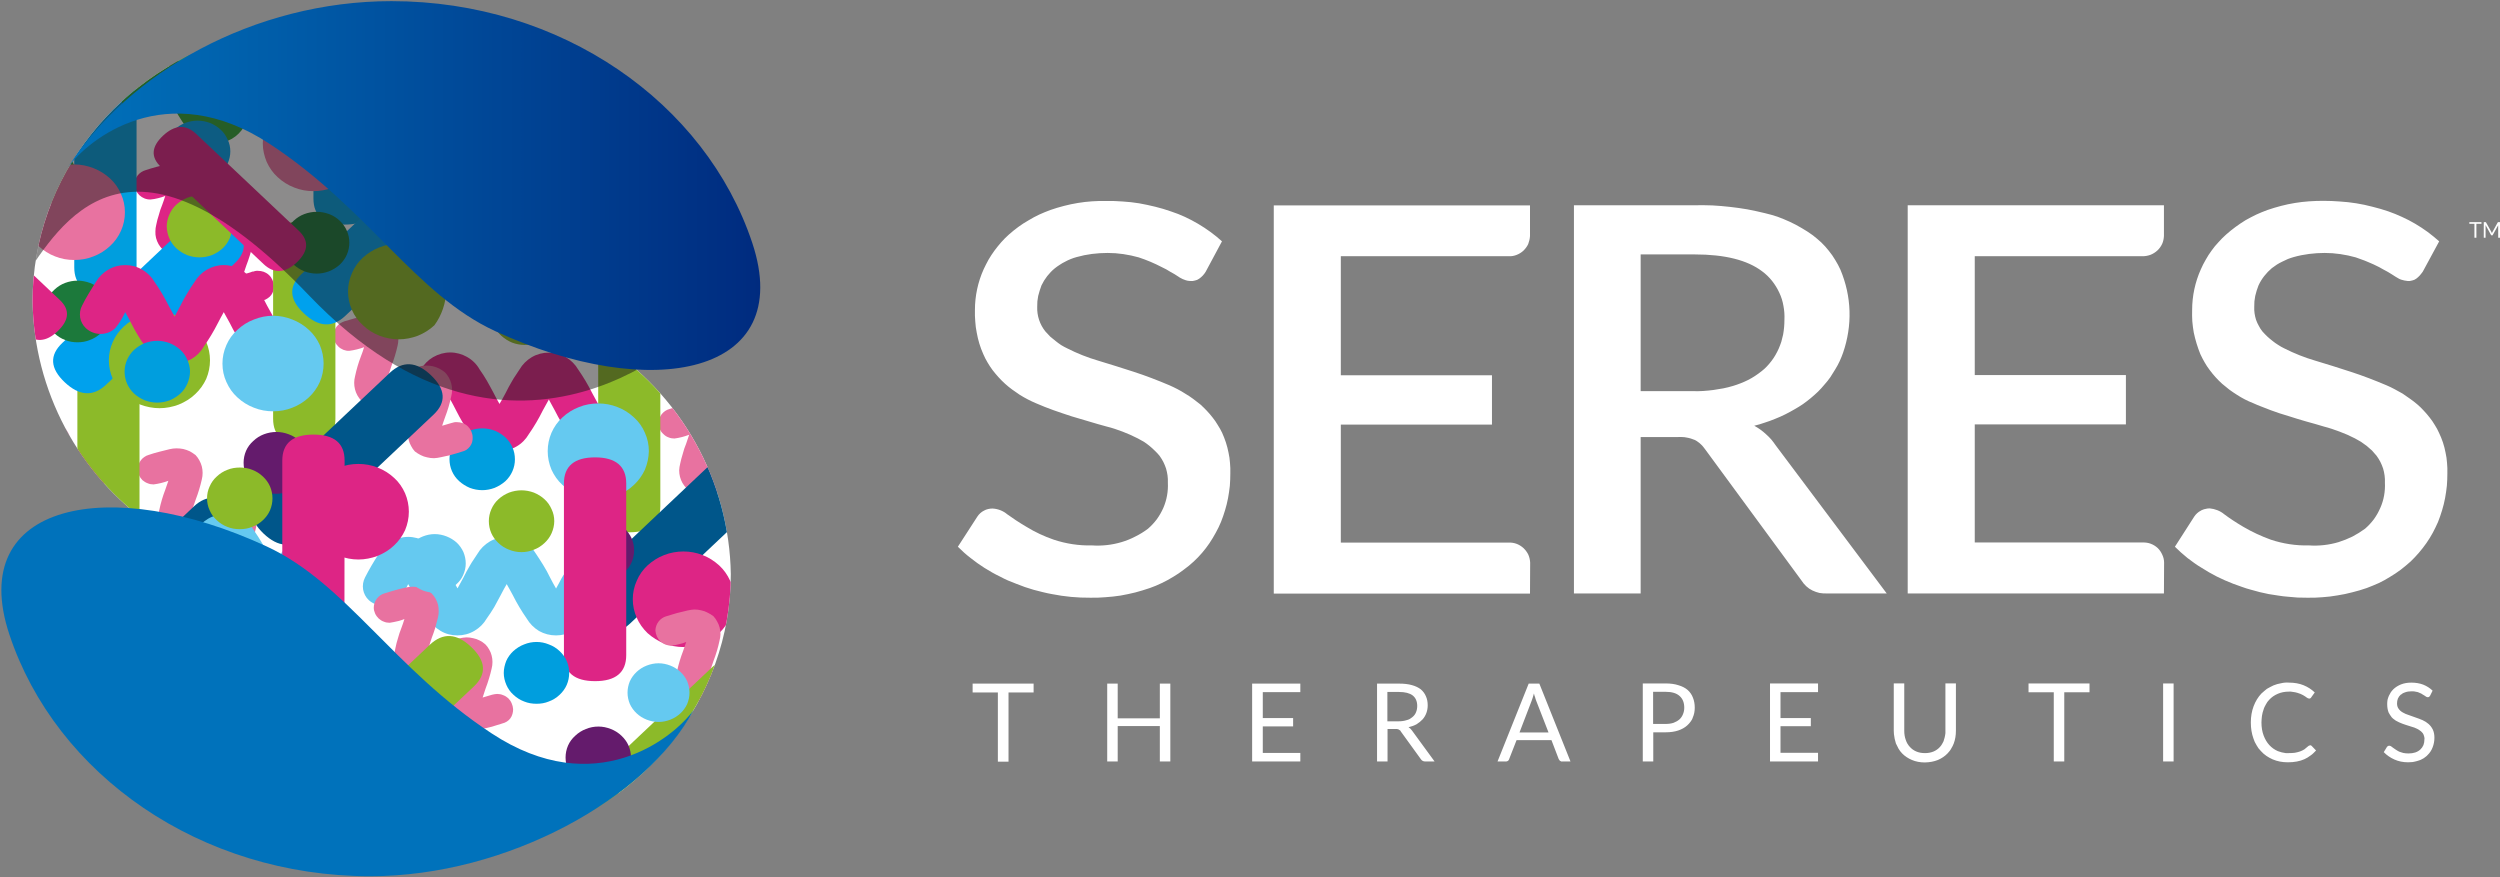 <svg version="1.2" xmlns="http://www.w3.org/2000/svg" viewBox="0 0 1525 535" width="1525" height="535">
	<rect x="0" y="0" width="1525" height="535" fill="#808080" stroke="none"/>
	<title>seres-logo-optimized-svg</title>
	<defs>
		<clipPath clipPathUnits="userSpaceOnUse" id="cp1">
			<path d="m399.55 236.43c9.59 10.18 17.88 21.49 24.69 33.7 6.82 12.2 12.1 25.2 15.74 38.7 3.63 13.5 5.59 27.39 5.82 41.37 0 76.34-53.17 141.35-126.68 162.31-52.07 14.82-73.3-18.18-64.67-65.25l-89.16-38.98-72.87-87.83c-10.98-7.68-21-16.63-29.88-26.65-8.87-10.03-16.53-21.08-22.82-32.91-6.28-11.82-11.15-24.35-14.5-37.32-3.34-12.97-5.14-26.29-5.36-39.68 0-76.34 53.18-141.32 126.69-162.26 41.67-11.9 63.57 6.92 66.23 39.05l154.61 149.1c11.78 7.53 22.58 16.48 32.16 26.65zm-12.95 11.94c0 0.09 0.04 0.19 0.04 0.28z"/>
		</clipPath>
		<linearGradient id="g1" x1="41.4" y1="113.2" x2="463.9" y2="113.2" gradientUnits="userSpaceOnUse">
			<stop offset="0" stop-color="#0072bb"/>
			<stop offset="1" stop-color="#002b7f"/>
		</linearGradient>
		<linearGradient id="g2" x1="168542.4" y1="422.1" x2="168964.4" y2="422.1" gradientUnits="userSpaceOnUse">
			<stop offset="0" stop-color="#0072bb"/>
			<stop offset="1" stop-color="#002b7f"/>
		</linearGradient>
	</defs>
	<style>
		.s0 { fill: #ffffff } 
		.s1 { fill: #dd2585 } 
		.s2 { fill: #e872a0 } 
		.s3 { fill: #8cba29 } 
		.s4 { fill: #00568a } 
		.s5 { fill: #65c9f0 } 
		.s6 { fill: #009ede } 
		.s7 { fill: #641b6c } 
		.s8 { fill: #32a337 } 
		.s9 { fill: #00a1ed } 
		.s10 { fill: #1c793b } 
		.s11 { opacity: .5;fill: #1a1818 } 
		.s12 { fill: url(#g1) } 
		.s13 { fill: url(#g2) } 
	</style>
	<path id="TM" class="s0" aria-label="TM"  d="m1513.7 135.5v1h-3.1v8.5h-1.2v-8.5h-3.1v-1zm10.3 0h1v9.5h-1.1v-7q0-0.1 0-0.3 0-0.2 0-0.3l-3.3 5.9q-0.1 0.3-0.4 0.3h-0.2q-0.3 0-0.5-0.3l-3.3-6q0 0.4 0 0.7v7h-1.1v-9.5h0.9q0.2 0 0.3 0 0.1 0 0.2 0.2l3.3 5.9q0.1 0.1 0.1 0.3 0.1 0.2 0.2 0.3 0-0.1 0.1-0.3 0.1-0.2 0.2-0.4l3.2-5.8q0.1-0.2 0.2-0.2 0.1 0 0.2 0z"/>
	<g id="Group_793_1_">
		<g id="Group_792_1_">
			<g id="Clip-Path: Group_791_1_" clip-path="url(#cp1)">
				<g id="Group_791_1_">
					<path id="Rectangle_7_1_" class="s0" d="m-45.8 40.3h523.5v443.5h-523.5z"/>
					<g id="Group_726_1_">
						<g id="Group_704_1_">
							<g id="Group_695_1_">
								<path id="Path_934_1_" class="s1" d="m382.7 264.8c-1.8 3.1-4.4 5.8-7.5 7.6-3.2 1.8-6.7 2.7-10.4 2.7-3.6 0-7.2-0.9-10.3-2.7-3.1-1.8-5.7-4.5-7.5-7.6q-4.8-6.9-8.5-14.3c-1.3-2.3-2.5-4.7-3.7-6.8-1.2 2.1-2.4 4.4-3.7 6.7q-3.7 7.5-8.5 14.4c-1.8 3.1-4.4 5.8-7.6 7.6-3.1 1.8-6.7 2.7-10.3 2.7-3.6 0-7.2-0.9-10.3-2.7-3.2-1.8-5.8-4.5-7.6-7.6q-4.8-6.9-8.5-14.3c-1.2-2.3-2.4-4.7-3.6-6.8-1.6 3.6-3.7 6.9-6.1 9.9-1.2 1.1-2.6 1.9-4.2 2.5-1.5 0.6-3.1 0.9-4.8 0.9-1.6 0-3.2-0.3-4.8-0.9-1.5-0.6-2.9-1.4-4.1-2.5q-1.4-1.3-2.3-3-0.9-1.7-1.2-3.6-0.4-1.8 0-3.7 0.3-1.9 1.2-3.6 0.9-1.8 1.9-3.6 1-1.9 2.1-3.7 1-1.8 2.1-3.5 1.1-1.8 2.3-3.5c1.8-3.2 4.4-5.8 7.5-7.6 3.2-1.8 6.7-2.8 10.4-2.8 3.6 0 7.2 1 10.3 2.8 3.2 1.8 5.8 4.4 7.6 7.6q1.2 1.7 2.3 3.4 1.1 1.8 2.2 3.6 1 1.8 2 3.6 1 1.8 2 3.7c1.2 2.3 2.4 4.7 3.6 6.7 1.2-2 2.5-4.3 3.7-6.6q0.9-1.9 1.9-3.7 1-1.9 2.1-3.7 1-1.8 2.2-3.5 1.1-1.8 2.3-3.5c1.8-3.1 4.4-5.7 7.6-7.6 3.1-1.8 6.7-2.7 10.3-2.7 3.6 0 7.2 0.9 10.3 2.7 3.2 1.9 5.8 4.5 7.6 7.6q4.8 6.9 8.5 14.3c1.2 2.3 2.5 4.7 3.7 6.8 1.2-2.1 2.4-4.4 3.6-6.7l0.1 0.1q0.8-1.7 2.2-3.1c1.2-1.1 2.6-2 4.2-2.6 1.5-0.6 3.2-0.9 4.8-0.9 1.7 0 3.3 0.3 4.8 0.9 1.6 0.6 3 1.5 4.2 2.6q1.5 1.2 2.5 2.9 1 1.6 1.3 3.5 0.4 1.9 0 3.8-0.3 1.9-1.3 3.5-3.8 7.5-8.6 14.4z"/>
							</g>
							<g id="Group_696_1_">
								<path id="Path_935_1_" class="s2" d="m463 332.9q-2.1 0-4.1-0.5-2.1-0.4-3.9-1.4-1.9-0.9-3.5-2.2-1.4-1.5-2.4-3.2-1-1.8-1.5-3.7-0.5-2-0.5-4 0-2 0.6-4 0.3-1.5 0.7-3.1 0.4-1.5 0.8-3.1 0.5-1.5 1-3 0.5-1.5 1.1-3c0.6-1.8 1.3-3.8 1.9-5.5-1.9 0.5-3.9 1.1-5.9 1.7q-1.6 0.6-3.2 1.1-1.6 0.5-3.2 0.9-1.6 0.4-3.2 0.8-1.7 0.4-3.3 0.7-2 0.5-4.1 0.5-2.1 0-4.2-0.4-2-0.5-3.9-1.4-1.9-1-3.5-2.3-1.4-1.5-2.4-3.2-1-1.8-1.5-3.7-0.5-2-0.5-4 0.1-2 0.6-4 0.3-1.5 0.7-3 0.4-1.6 0.9-3.1 0.4-1.5 0.9-3.1 0.5-1.5 1.1-2.9c0.7-1.9 1.3-3.8 1.9-5.6-2.9 1.1-5.9 1.9-9 2.3-1.2 0-2.5-0.2-3.6-0.7-1.2-0.4-2.2-1.1-3.1-2-0.9-0.8-1.7-1.8-2.2-3-0.5-1.1-0.8-2.3-0.8-3.6q0-1.5 0.5-2.9 0.5-1.4 1.4-2.6 0.9-1.1 2.1-2 1.2-0.8 2.7-1.2 6.3-2.1 12.8-3.5 2.1-0.5 4.2-0.6 2.1 0 4.1 0.5 2.1 0.5 4 1.4 1.9 0.9 3.5 2.3 1.4 1.4 2.4 3.2 0.9 1.7 1.4 3.7 0.5 1.9 0.5 3.9 0 2.1-0.5 4-1.4 6.2-3.7 12.2c-0.6 1.9-1.3 3.8-1.8 5.5 1.8-0.5 3.8-1.1 5.8-1.8q6.4-2.1 12.9-3.4 2.1-0.5 4.2-0.5 2.1 0 4.1 0.4 2.1 0.5 3.9 1.4 1.9 1 3.5 2.3 1.4 1.5 2.4 3.2 1 1.8 1.5 3.7 0.5 2 0.5 4 0 2-0.6 4-1.3 6.2-3.6 12.2c-0.6 1.8-1.3 3.7-1.9 5.5 1.9-0.5 3.8-1.1 5.8-1.8v0.1q0.4-0.1 0.8-0.2 0.3-0.1 0.7-0.2 0.4 0 0.8 0 0.4-0.1 0.7-0.1c1.3 0 2.5 0.2 3.7 0.6 1.2 0.5 2.2 1.2 3.1 2 0.9 0.9 1.7 1.9 2.2 3 0.5 1.2 0.8 2.4 0.8 3.6q0.1 1.5-0.3 3-0.5 1.4-1.4 2.6-0.9 1.2-2.1 2.1-1.3 0.8-2.7 1.1-1.6 0.6-3.2 1-1.6 0.5-3.2 0.9-1.7 0.5-3.3 0.8-1.6 0.4-3.3 0.8-2 0.5-4.1 0.5z"/>
							</g>
							<g id="Group_697_1_">
								<path id="Path_936_1_" class="s3" d="m402.8 308.8c0 10.6-6.3 15.9-19 15.9q-18.9 0-18.9-15.9v-104.7q0-15.9 19-15.9 18.9 0 18.9 15.9z"/>
							</g>
							<g id="Group_698_1_">
								<path id="Path_937_1_" class="s4" d="m384.4 380.3q-12 11.2-25.4-1.4-13.3-12.7-1.5-23.9l78.4-74.1c7.9-7.5 16.4-7 25.3 1.5 8.9 8.4 9.4 16.4 1.6 23.9z"/>
							</g>
							<g id="Group_699_1_">
								<path id="Path_938_1_" class="s5" d="m386.7 295.8c-2.9 2.8-6.4 4.9-10.1 6.4-3.7 1.4-7.7 2.2-11.7 2.2-4 0-8-0.8-11.7-2.2-3.8-1.5-7.2-3.6-10.1-6.4-2.9-2.6-5.1-5.8-6.7-9.3-1.5-3.6-2.3-7.4-2.3-11.3 0-3.9 0.8-7.7 2.3-11.2 1.6-3.6 3.8-6.8 6.7-9.4 2.9-2.7 6.4-4.9 10.1-6.3 3.7-1.5 7.7-2.2 11.7-2.2 4 0 8 0.7 11.7 2.2 3.8 1.4 7.2 3.6 10.1 6.3 2.9 2.6 5.2 5.8 6.7 9.4 1.6 3.5 2.4 7.3 2.4 11.2-0.1 3.9-0.9 7.7-2.4 11.3-1.6 3.5-3.9 6.7-6.7 9.3z"/>
							</g>
							<g id="Group_700_1_">
								<path id="Path_939_1_" class="s1" d="m438.7 386.2c-3 2.7-6.4 4.8-10.1 6.3-3.8 1.4-7.7 2.2-11.8 2.2-4 0-7.9-0.8-11.7-2.2-3.7-1.5-7.1-3.6-10.1-6.3-2.8-2.7-5.1-5.9-6.6-9.4-1.6-3.6-2.4-7.4-2.4-11.3 0-3.8 0.8-7.7 2.4-11.2 1.5-3.6 3.8-6.8 6.6-9.4 3-2.7 6.4-4.9 10.1-6.3 3.8-1.5 7.8-2.2 11.8-2.2 4 0 7.9 0.7 11.7 2.2 3.7 1.4 7.1 3.6 10.1 6.3 2.8 2.6 5.1 5.8 6.7 9.4 1.5 3.5 2.3 7.4 2.3 11.2 0 3.9-0.8 7.7-2.4 11.3-1.5 3.5-3.8 6.7-6.6 9.4z"/>
							</g>
							<g id="Group_701_1_">
								<path id="Path_940_1_" class="s6" d="m308.3 293.5c-1.9 1.7-4.2 3.1-6.6 4.1-2.4 0.9-5 1.4-7.5 1.4-2.6 0-5.2-0.5-7.6-1.4-2.4-1-4.6-2.4-6.5-4.1-1.9-1.7-3.4-3.8-4.4-6.1-1-2.3-1.5-4.7-1.5-7.3 0-2.5 0.5-4.9 1.5-7.2 1-2.3 2.5-4.4 4.4-6.1 1.9-1.7 4.1-3.1 6.5-4.1 2.4-0.9 5-1.4 7.6-1.4 2.6 0 5.1 0.5 7.6 1.4 2.4 1 4.6 2.4 6.5 4.1 1.8 1.7 3.3 3.8 4.3 6.1 1 2.3 1.5 4.7 1.5 7.3 0 2.5-0.5 4.9-1.5 7.2-1 2.3-2.5 4.4-4.3 6.1z"/>
							</g>
							<g id="Group_702_1_">
								<path id="Path_941_1_" class="s7" d="m380.9 349c-1.9 1.8-4.1 3.2-6.5 4.1-2.4 1-5 1.5-7.6 1.5-2.6 0-5.1-0.5-7.5-1.5-2.5-0.9-4.7-2.3-6.6-4.1-1.8-1.7-3.3-3.7-4.3-6-1-2.3-1.5-4.8-1.5-7.3 0-2.5 0.5-5 1.5-7.3 1-2.3 2.5-4.3 4.3-6 1.9-1.8 4.2-3.2 6.6-4.1 2.4-0.9 5-1.4 7.5-1.4 2.6 0 5.2 0.5 7.6 1.4 2.4 0.9 4.6 2.3 6.6 4.1 1.8 1.7 3.3 3.8 4.3 6 1 2.3 1.5 4.8 1.5 7.3 0 2.5-0.5 5-1.5 7.3-1 2.3-2.5 4.3-4.4 6z"/>
							</g>
							<g id="Group_703_1_">
								<path id="Path_942_1_" class="s3" d="m334.1 204.9c-1.9 1.7-4.1 3.1-6.6 4.1-2.4 0.9-4.9 1.4-7.5 1.4-2.6 0-5.2-0.5-7.6-1.4-2.4-1-4.6-2.4-6.5-4.1-1.9-1.7-3.4-3.8-4.4-6.1-1-2.3-1.5-4.8-1.5-7.3 0-2.5 0.5-4.9 1.5-7.2 1-2.3 2.5-4.4 4.4-6.1 1.9-1.7 4.1-3.1 6.5-4.1 2.4-0.9 5-1.4 7.6-1.4 2.6 0 5.1 0.5 7.6 1.4 2.4 1 4.6 2.4 6.5 4.1 1.8 1.7 3.3 3.8 4.3 6.1 1 2.3 1.5 4.7 1.5 7.2 0 2.6-0.5 5-1.5 7.3-1 2.3-2.5 4.4-4.3 6.1z"/>
							</g>
						</g>
						<g id="Group_714_1_">
							<g id="Group_705_1_">
								<path id="Path_943_1_" class="s5" d="m357.1 377.3c-1.8 3.1-4.4 5.7-7.6 7.6-3.1 1.8-6.7 2.7-10.3 2.7-3.7 0-7.2-0.9-10.4-2.7-3.1-1.9-5.7-4.5-7.5-7.6q-4.8-6.9-8.5-14.3c-1.3-2.3-2.5-4.7-3.7-6.7-1.2 2-2.4 4.3-3.6 6.6q-1 1.9-2 3.7-1 1.9-2 3.7-1.1 1.8-2.2 3.5-1.2 1.8-2.4 3.5c-1.8 3.1-4.4 5.7-7.5 7.5-3.2 1.9-6.7 2.8-10.4 2.8-3.6 0-7.2-0.9-10.3-2.8-3.1-1.8-5.7-4.4-7.5-7.5q-4.8-6.9-8.6-14.3c-1.2-2.3-2.4-4.7-3.6-6.7-1.6 3.5-3.6 6.8-6.1 9.8-1.2 1.1-2.6 1.9-4.1 2.5-1.6 0.6-3.2 0.9-4.8 0.9-1.7 0-3.3-0.3-4.8-0.9-1.6-0.6-3-1.4-4.2-2.5q-1.4-1.3-2.3-3-0.9-1.7-1.2-3.5-0.3-1.9 0-3.8 0.3-1.9 1.2-3.6 0.9-1.8 1.9-3.6 1-1.9 2.1-3.7 1-1.8 2.1-3.5 1.1-1.8 2.3-3.5c1.8-3.2 4.4-5.8 7.6-7.6 3.1-1.8 6.7-2.8 10.3-2.8 3.6 0 7.2 1 10.3 2.8 3.2 1.8 5.8 4.4 7.6 7.6q4.8 6.8 8.5 14.3c1.2 2.3 2.4 4.6 3.7 6.7 1.1-2 2.4-4.3 3.6-6.6q0.9-1.9 1.9-3.7 1-1.9 2.1-3.7 1-1.8 2.2-3.5 1.1-1.8 2.3-3.5c1.8-3.1 4.4-5.7 7.6-7.6 3.1-1.8 6.7-2.7 10.3-2.7 3.6 0 7.2 0.9 10.3 2.7 3.2 1.9 5.8 4.5 7.6 7.6q1.2 1.7 2.3 3.5 1.1 1.7 2.2 3.5 1.1 1.8 2.1 3.6 1 1.9 1.9 3.7c1.2 2.4 2.5 4.7 3.7 6.8 1.2-2.1 2.4-4.4 3.6-6.7v0.1q0.2-0.5 0.5-0.9 0.3-0.4 0.5-0.8 0.3-0.3 0.7-0.7 0.3-0.4 0.6-0.7c1.2-1.1 2.6-2 4.2-2.6 1.5-0.6 3.1-0.9 4.8-0.9 1.6 0 3.3 0.3 4.8 0.9 1.5 0.6 2.9 1.5 4.1 2.6 1 0.8 1.9 1.7 2.6 2.8 0.6 1.1 1.1 2.3 1.3 3.6 0.2 1.2 0.2 2.5 0 3.8-0.3 1.2-0.7 2.4-1.4 3.5q-3.7 7.5-8.5 14.3z"/>
							</g>
							<g id="Group_706_1_">
								<path id="Path_944_1_" class="s2" d="m461.2 459.3q-2.1 0-4.2-0.5-2-0.4-3.9-1.4-1.9-0.9-3.5-2.2-1.4-1.5-2.4-3.2-1-1.8-1.5-3.8-0.4-1.9-0.4-3.9 0-2.1 0.5-4 0.4-1.5 0.8-3.1 0.4-1.5 0.8-3 0.5-1.6 1-3.1 0.5-1.5 1-3c0.7-1.8 1.4-3.8 1.9-5.5-1.8 0.5-3.8 1.1-5.8 1.8q-6.4 2.1-13 3.4-2 0.5-4.1 0.5-2.1 0-4.1-0.4-2.1-0.5-4-1.4-1.9-1-3.5-2.3c-3.8-3.9-5.2-9.6-3.8-14.8q1.4-6.3 3.7-12.3c0.6-1.8 1.3-3.8 1.9-5.5q-1.1 0.4-2.2 0.8-1.1 0.3-2.3 0.6-1.1 0.3-2.2 0.5-1.2 0.2-2.3 0.3c-1.3 0.1-2.5-0.2-3.7-0.6-1.1-0.5-2.2-1.1-3.1-2-0.9-0.8-1.6-1.9-2.1-3-0.5-1.1-0.8-2.3-0.9-3.6 0.1-4 2.8-7.6 6.7-8.7q6.4-2.1 12.9-3.5 2.1-0.5 4.2-0.6 2.1 0 4.1 0.5 2.1 0.4 3.9 1.4 1.9 0.9 3.6 2.2 1.4 1.5 2.3 3.3 1 1.7 1.5 3.7 0.5 1.9 0.5 4-0.1 2-0.6 3.9-1.3 6.2-3.6 12.2c-0.7 1.9-1.3 3.8-1.9 5.5 1.9-0.5 3.9-1.1 5.9-1.7q6.3-2.2 12.9-3.4 2-0.6 4.1-0.6 2.1 0 4.2 0.4 2 0.5 3.9 1.4 1.9 1 3.5 2.3 1.4 1.5 2.4 3.2 1 1.8 1.5 3.7 0.5 2 0.4 4 0 2-0.5 4-1.4 6.2-3.6 12.1c-0.7 1.9-1.4 3.8-1.9 5.6 1.8-0.5 3.8-1.1 5.8-1.8v0.1q1.5-0.5 3-0.5c1.2 0 2.5 0.2 3.7 0.6 1.1 0.5 2.2 1.1 3.1 2 0.9 0.8 1.6 1.9 2.1 3 0.6 1.1 0.8 2.4 0.9 3.6q0.1 1.5-0.4 3-0.4 1.4-1.3 2.6-0.9 1.2-2.2 2.1-1.3 0.8-2.7 1.1-1.6 0.5-3.2 1-1.6 0.5-3.2 0.9-1.6 0.5-3.3 0.8-1.6 0.4-3.2 0.7-2.1 0.5-4.1 0.6z"/>
							</g>
							<g id="Group_707_1_">
								<path id="Path_945_1_" class="s1" d="m382 399.6c0 10.6-6.4 15.9-19 15.9-12.6 0-19-5.3-19-15.9v-104.7c0-10.6 6.4-15.9 19-15.9 12.6 0 19 5.4 19 15.9z"/>
							</g>
							<g id="Group_708_1_">
								<path id="Path_946_1_" class="s3" d="m382.6 506.7c-8 7.5-16.5 7-25.4-1.4-9-8.5-9.4-16.5-1.5-24l78.4-74q11.9-11.2 25.3 1.5 13.4 12.6 1.5 23.9z"/>
							</g>
							<g id="Group_709_1_">
								<path id="Path_947_1_" class="s5" d="m415.1 435.1c-1.8 1.7-3.9 3-6.2 3.9-2.3 0.9-4.7 1.4-7.2 1.4-2.4 0-4.9-0.5-7.2-1.4-2.3-0.9-4.4-2.2-6.2-3.9-1.7-1.6-3.1-3.5-4.1-5.7-0.9-2.2-1.4-4.5-1.4-6.9 0-2.4 0.5-4.7 1.4-6.9 1-2.2 2.4-4.1 4.1-5.7 1.8-1.7 3.9-3 6.2-3.9 2.3-0.9 4.8-1.4 7.2-1.4 2.5 0 4.9 0.5 7.2 1.4 2.3 0.9 4.4 2.2 6.2 3.9 1.7 1.6 3.1 3.5 4.1 5.7 0.9 2.2 1.4 4.5 1.4 6.9 0 2.4-0.5 4.7-1.4 6.9-1 2.2-2.4 4.1-4.1 5.7z"/>
							</g>
							<g id="Group_710_1_">
								<path id="Path_948_1_" class="s1" d="m436.8 512.5c-2.9 2.7-6.4 4.9-10.1 6.4-3.7 1.4-7.7 2.2-11.7 2.2-4 0-8-0.8-11.7-2.2-3.8-1.5-7.2-3.7-10.1-6.4-2.9-2.6-5.2-5.8-6.7-9.3-1.6-3.6-2.4-7.4-2.4-11.3 0-3.9 0.8-7.7 2.4-11.2 1.5-3.6 3.8-6.8 6.7-9.4 2.9-2.7 6.3-4.9 10.1-6.3 3.7-1.5 7.7-2.2 11.7-2.2 4 0 8 0.7 11.7 2.2 3.8 1.4 7.2 3.6 10.1 6.3 2.9 2.6 5.1 5.8 6.7 9.4 1.5 3.5 2.3 7.4 2.3 11.2 0 3.9-0.8 7.7-2.3 11.3-1.6 3.5-3.9 6.7-6.7 9.3z"/>
							</g>
							<g id="Group_711_1_">
								<path id="Path_949_1_" class="s6" d="m341.4 423.8c-1.9 1.8-4.1 3.2-6.6 4.1-2.4 1-4.9 1.4-7.5 1.4-2.6 0-5.2-0.4-7.6-1.4-2.4-0.9-4.6-2.3-6.5-4.1-1.9-1.7-3.3-3.7-4.3-6-1-2.3-1.6-4.8-1.6-7.3 0-2.5 0.6-5 1.5-7.3 1-2.3 2.5-4.3 4.3-6 2-1.8 4.2-3.2 6.6-4.1 2.4-1 5-1.5 7.6-1.5 2.6 0 5.1 0.5 7.5 1.5 2.5 0.9 4.7 2.3 6.6 4.1 1.8 1.7 3.3 3.7 4.3 6 1 2.3 1.5 4.8 1.5 7.3 0 2.5-0.5 5-1.5 7.3-1 2.3-2.5 4.3-4.3 6z"/>
							</g>
							<g id="Group_712_1_">
								<path id="Path_950_1_" class="s7" d="m379.1 475.4c-1.9 1.8-4.2 3.2-6.6 4.1-2.4 1-4.9 1.5-7.5 1.5-2.6 0-5.2-0.5-7.6-1.5-2.4-0.9-4.6-2.3-6.5-4.1-1.9-1.7-3.4-3.7-4.4-6-1-2.3-1.5-4.8-1.5-7.3 0-2.5 0.5-5 1.5-7.3 1-2.3 2.5-4.3 4.4-6 1.9-1.8 4.1-3.2 6.5-4.1 2.4-1 5-1.5 7.6-1.5 2.6 0 5.1 0.5 7.6 1.5 2.4 0.9 4.6 2.3 6.5 4.1 1.8 1.7 3.3 3.7 4.3 6 1 2.3 1.5 4.8 1.5 7.3 0 2.5-0.5 5-1.5 7.3-1 2.3-2.5 4.3-4.3 6z"/>
							</g>
							<g id="Group_713_1_">
								<path id="Path_951_1_" class="s3" d="m332.2 331.2c-1.9 1.8-4.1 3.2-6.5 4.1-2.4 1-5 1.5-7.6 1.5-2.6 0-5.2-0.5-7.6-1.5-2.4-0.9-4.6-2.3-6.5-4.1-1.8-1.7-3.3-3.7-4.3-6-1-2.3-1.5-4.8-1.5-7.3 0-2.5 0.5-4.9 1.5-7.2 1-2.3 2.4-4.4 4.3-6.1 1.9-1.8 4.1-3.1 6.5-4.1 2.4-0.9 5-1.4 7.6-1.4 2.6 0 5.2 0.5 7.6 1.4 2.4 1 4.6 2.3 6.5 4.1 1.9 1.7 3.3 3.8 4.3 6.1 1.1 2.3 1.6 4.7 1.6 7.2 0 2.5-0.6 5-1.6 7.3-1 2.3-2.5 4.3-4.3 6z"/>
							</g>
						</g>
						<g id="Group_724_1_">
							<g id="Group_715_1_">
								<path id="Path_952_1_" class="s8" d="m380.9 91c-1.8 3.2-4.4 5.8-7.5 7.6-3.2 1.8-6.7 2.8-10.4 2.8-3.6 0-7.2-1-10.3-2.8-3.1-1.8-5.7-4.4-7.5-7.6q-1.2-1.7-2.4-3.4-1.1-1.8-2.2-3.6-1-1.7-2-3.6-1-1.8-2-3.7c-1.2-2.3-2.4-4.6-3.6-6.7-1.2 2.1-2.5 4.4-3.7 6.7q-3.7 7.5-8.5 14.3c-1.8 3.2-4.4 5.8-7.6 7.6-3.1 1.8-6.7 2.8-10.3 2.8-3.6 0-7.2-1-10.3-2.8-3.2-1.8-5.8-4.4-7.6-7.6q-1.2-1.7-2.3-3.4-1.1-1.8-2.2-3.6-1.1-1.7-2.1-3.6-1-1.8-1.9-3.7c-1.2-2.3-2.5-4.6-3.6-6.7-1.6 3.5-3.7 6.8-6.1 9.8-1.2 1.1-2.6 2-4.2 2.6-1.5 0.6-3.1 0.9-4.8 0.9-1.6 0-3.2-0.3-4.8-0.9-1.5-0.6-2.9-1.5-4.1-2.6q-1.4-1.3-2.3-3-0.9-1.6-1.3-3.5-0.3-1.9 0-3.8 0.4-1.9 1.3-3.5 0.9-1.9 1.9-3.7 1-1.8 2.1-3.6 1-1.8 2.1-3.6 1.1-1.8 2.3-3.5c1.8-3.1 4.4-5.8 7.5-7.6 3.2-1.8 6.7-2.7 10.4-2.7 3.6 0 7.2 0.9 10.3 2.7 3.1 1.8 5.8 4.5 7.6 7.6q4.7 6.9 8.5 14.3c1.2 2.3 2.4 4.7 3.6 6.7 1.2-2 2.5-4.3 3.7-6.6q3.7-7.5 8.5-14.4c1.8-3.1 4.4-5.7 7.6-7.5 3.1-1.8 6.7-2.8 10.3-2.8 3.6 0 7.2 1 10.3 2.8 3.2 1.8 5.8 4.4 7.6 7.5q4.8 6.9 8.5 14.4c1.2 2.3 2.5 4.6 3.7 6.7 1.1-2.1 2.4-4.4 3.6-6.6q0.3-0.4 0.5-0.8 0.3-0.5 0.6-0.8 0.2-0.4 0.6-0.8 0.3-0.3 0.6-0.7c1.2-1.1 2.7-2 4.2-2.6 1.5-0.6 3.1-0.9 4.8-0.9 1.6 0 3.3 0.3 4.8 0.9 1.5 0.6 2.9 1.5 4.2 2.6q1.5 1.2 2.5 2.9 1 1.6 1.3 3.5 0.3 1.9 0 3.8-0.4 1.9-1.4 3.6-3.7 7.4-8.5 14.3z"/>
							</g>
							<g id="Group_716_1_">
								<path id="Path_953_1_" class="s1" d="m461.2 159.1q-2.1 0-4.2-0.4-2-0.5-3.9-1.4-1.9-1-3.5-2.3-1.4-1.4-2.4-3.2-0.9-1.8-1.4-3.7-0.5-2-0.5-4 0-2 0.5-4 0.4-1.5 0.8-3.1 0.4-1.5 0.8-3 0.5-1.5 1-3.1 0.5-1.5 1-3c0.7-1.8 1.4-3.7 1.9-5.5-1.8 0.5-3.8 1.2-5.8 1.8q-1.6 0.5-3.2 1-1.6 0.5-3.2 0.9-1.6 0.4-3.3 0.8-1.6 0.4-3.2 0.7-2.1 0.5-4.2 0.5-2.1 0.1-4.1-0.4-2.1-0.5-4-1.4-1.9-0.9-3.5-2.3c-3.7-3.9-5.2-9.6-3.7-14.8q0.3-1.6 0.7-3.1 0.4-1.6 0.8-3.1 0.5-1.5 1-3 0.5-1.5 1.1-3c0.6-1.9 1.3-3.8 1.9-5.6q-1.1 0.5-2.2 0.8-1.1 0.4-2.3 0.6-1.1 0.3-2.2 0.5-1.2 0.2-2.3 0.4c-1.3 0-2.5-0.2-3.7-0.7-1.1-0.4-2.2-1.1-3.1-2-0.9-0.8-1.6-1.8-2.1-3-0.5-1.1-0.8-2.3-0.9-3.5q0-1.5 0.5-2.9 0.5-1.4 1.4-2.6 0.9-1.2 2.2-2 1.2-0.9 2.6-1.3 1.6-0.5 3.2-1 1.6-0.5 3.2-0.9 1.6-0.4 3.3-0.8 1.6-0.4 3.2-0.8 2.1-0.5 4.2-0.5 2.1 0 4.1 0.4 2.1 0.5 4 1.4 1.8 0.9 3.5 2.3 1.4 1.4 2.3 3.2 1 1.8 1.5 3.7 0.5 2 0.5 4-0.1 2-0.6 3.9-1.3 6.3-3.6 12.2c-0.6 1.9-1.3 3.8-1.9 5.6 1.9-0.5 3.9-1.2 5.9-1.8q6.3-2.2 12.9-3.4 2-0.5 4.1-0.5 2.1-0.1 4.2 0.4 2 0.5 3.9 1.4 1.9 0.9 3.5 2.3 1.4 1.4 2.4 3.2 1 1.7 1.5 3.7 0.5 1.9 0.4 4 0 2-0.5 3.9-0.3 1.6-0.7 3.1-0.4 1.5-0.9 3.1-0.4 1.5-0.9 3-0.6 1.5-1.1 3c-0.7 1.9-1.4 3.8-1.9 5.5 1.8-0.5 3.8-1.1 5.8-1.7q0.4-0.1 0.7-0.2 0.4-0.1 0.8-0.1 0.4-0.1 0.7-0.1 0.4 0 0.8-0.1c1.3 0 2.5 0.2 3.7 0.7 1.1 0.4 2.2 1.1 3.1 1.9 0.9 0.9 1.6 1.9 2.2 3.1 0.5 1.1 0.8 2.3 0.8 3.6q0.1 1.5-0.4 2.9-0.4 1.5-1.3 2.7-0.9 1.2-2.2 2-1.3 0.8-2.7 1.1-1.6 0.6-3.2 1.1-1.6 0.5-3.2 0.9-1.6 0.4-3.3 0.8-1.6 0.4-3.2 0.7-2 0.5-4.1 0.5z"/>
							</g>
							<g id="Group_717_1_">
								<path id="Path_954_1_" class="s6" d="m401 135q0 16-19 16-19 0-19-16v-104.7q0-15.9 19-15.9 19 0.1 19 15.9z"/>
							</g>
							<g id="Group_718_1_">
								<path id="Path_955_1_" class="s9" d="m382.6 206.5c-8 7.5-16.5 7.1-25.4-1.4-8.9-8.4-9.4-16.4-1.5-23.9l78.4-74q11.9-11.3 25.3 1.4 13.4 12.7 1.5 23.9z"/>
							</g>
							<g id="Group_719_1_">
								<path id="Path_956_1_" class="s2" d="m384.8 122.1c-2.9 2.7-6.3 4.8-10.1 6.3-3.7 1.5-7.7 2.2-11.7 2.2-4 0-8-0.7-11.7-2.2-3.7-1.5-7.1-3.6-10.1-6.3-2.8-2.7-5.1-5.8-6.7-9.4-1.5-3.5-2.3-7.4-2.3-11.2 0-3.9 0.8-7.7 2.3-11.3 1.6-3.5 3.9-6.7 6.7-9.3 3-2.8 6.4-4.9 10.1-6.4 3.8-1.4 7.7-2.2 11.7-2.2 4.1 0 8 0.8 11.8 2.2 3.7 1.5 7.1 3.6 10.1 6.4 2.8 2.6 5.1 5.8 6.6 9.3 1.6 3.6 2.4 7.4 2.4 11.3 0 3.8-0.9 7.7-2.4 11.2-1.6 3.6-3.8 6.7-6.7 9.4z"/>
							</g>
							<g id="Group_720_1_">
								<path id="Path_957_1_" class="s3" d="m436.8 212.4c-2.9 2.7-6.4 4.9-10.1 6.3-3.7 1.5-7.7 2.2-11.7 2.2-4 0-8-0.7-11.7-2.2-3.8-1.4-7.2-3.6-10.1-6.3-2.9-2.6-5.1-5.8-6.7-9.4-1.6-3.5-2.4-7.3-2.4-11.2 0-3.9 0.8-7.7 2.4-11.3 1.6-3.5 3.8-6.7 6.7-9.3 2.9-2.7 6.3-4.9 10.1-6.3 3.7-1.5 7.7-2.3 11.7-2.3 4 0 8 0.8 11.7 2.3 3.8 1.4 7.2 3.6 10.1 6.3 2.9 2.6 5.1 5.8 6.7 9.3 1.5 3.6 2.3 7.4 2.3 11.3 0 3.9-0.8 7.7-2.3 11.2-1.6 3.6-3.8 6.8-6.7 9.4z"/>
							</g>
							<g id="Group_721_1_">
								<path id="Path_958_1_" class="s9" d="m306.4 119.7c-1.9 1.8-4.1 3.2-6.5 4.1-2.4 1-5 1.5-7.6 1.5-2.6 0-5.1-0.5-7.5-1.5-2.4-0.9-4.7-2.3-6.6-4.1-1.8-1.7-3.3-3.7-4.3-6-1-2.3-1.5-4.8-1.5-7.3 0-2.5 0.5-5 1.5-7.3 1-2.3 2.5-4.3 4.3-6 1.9-1.8 4.2-3.2 6.6-4.1 2.4-1 4.9-1.4 7.5-1.4 2.6 0 5.2 0.4 7.6 1.4 2.4 0.9 4.6 2.3 6.5 4.1 1.9 1.7 3.3 3.7 4.3 6 1 2.3 1.6 4.8 1.6 7.3 0 2.5-0.6 5-1.6 7.3-1 2.3-2.4 4.3-4.3 6z"/>
							</g>
							<g id="Group_722_1_">
								<path id="Path_959_1_" class="s10" d="m379.1 175.3c-1.9 1.7-4.2 3.1-6.6 4.1-2.4 0.9-4.9 1.4-7.5 1.4-2.6 0-5.2-0.5-7.6-1.4-2.4-1-4.6-2.4-6.5-4.1-1.9-1.7-3.4-3.8-4.4-6.1-1-2.3-1.5-4.7-1.5-7.2 0-2.5 0.5-5 1.5-7.3 1-2.3 2.5-4.4 4.4-6.1 1.9-1.7 4.1-3.1 6.5-4.1 2.4-0.9 5-1.4 7.6-1.4 2.6 0 5.1 0.5 7.5 1.4 2.5 1 4.7 2.4 6.6 4.1 1.8 1.7 3.3 3.8 4.3 6.1 1 2.3 1.5 4.8 1.5 7.3 0 2.5-0.5 4.9-1.5 7.2-1 2.3-2.5 4.4-4.3 6.1z"/>
							</g>
							<g id="Group_723_1_">
								<path id="Path_960_1_" class="s3" d="m332.2 31.2c-1.9 1.7-4.1 3.1-6.5 4-2.5 1-5 1.5-7.6 1.5-2.6 0-5.2-0.5-7.6-1.5-2.4-0.9-4.6-2.3-6.5-4-1.8-1.7-3.3-3.8-4.3-6.1-1-2.3-1.5-4.8-1.5-7.3 0-2.5 0.5-5 1.5-7.3 1-2.3 2.4-4.3 4.3-6 1.9-1.8 4.1-3.2 6.5-4.1 2.4-1 5-1.4 7.6-1.4 2.6 0 5.2 0.4 7.6 1.4 2.4 0.9 4.6 2.3 6.5 4.1 1.9 1.7 3.3 3.7 4.3 6 1 2.3 1.6 4.8 1.6 7.3-0.1 2.5-0.6 5-1.6 7.3-1 2.3-2.5 4.4-4.3 6.1z"/>
							</g>
						</g>
						<g id="Group_725_1_">
							<path id="Path_961_1_" class="s1" d="m354.1 154.8c6.3 6 6 12.4-1.2 19.1q-10.7 10.1-20.2 1.2l-62.7-59.2c-6.3-6-5.9-12.4 1.3-19.1q10.7-10.1 20.2-1.2z"/>
						</g>
					</g>
					<g id="Group_758_1_">
						<g id="Group_736_1_">
							<g id="Group_727_1_">
								<path id="Path_962_1_" class="s1" d="m65.1 292.8c-1.8 3.2-4.4 5.8-7.6 7.6-3.1 1.8-6.7 2.8-10.3 2.8-3.6 0-7.2-1-10.3-2.8-3.2-1.8-5.8-4.4-7.6-7.6q-4.8-6.8-8.5-14.3c-1.2-2.3-2.5-4.6-3.7-6.7-1.2 2-2.4 4.4-3.6 6.7q-3.8 7.5-8.6 14.3c-1.8 3.2-4.4 5.8-7.5 7.6-3.1 1.9-6.7 2.8-10.3 2.8-3.7 0-7.2-0.9-10.4-2.8-3.1-1.8-5.7-4.4-7.5-7.6q-1.2-1.7-2.3-3.4-1.2-1.8-2.2-3.6-1.1-1.7-2.1-3.6-1-1.8-1.9-3.7c-1.3-2.3-2.5-4.6-3.7-6.7-1.6 3.5-3.6 6.8-6.1 9.8-1.2 1.1-2.6 2-4.1 2.6-1.5 0.6-3.2 0.9-4.8 0.9-1.7 0-3.3-0.3-4.8-0.9-1.5-0.6-3-1.5-4.2-2.6q-1.4-1.3-2.3-2.9-0.9-1.7-1.2-3.6-0.3-1.9 0-3.8 0.3-1.9 1.2-3.5 1-1.9 2-3.7 1-1.8 2-3.6 1.1-1.8 2.2-3.6 1.1-1.7 2.2-3.5c1.8-3.1 4.4-5.7 7.6-7.5 3.1-1.8 6.7-2.8 10.3-2.8 3.7 0 7.2 1 10.4 2.8 3.1 1.8 5.7 4.4 7.5 7.5q1.2 1.8 2.3 3.5 1.2 1.8 2.2 3.5 1.1 1.8 2.1 3.7 1 1.8 1.9 3.7c1.2 2.2 2.5 4.6 3.7 6.7 1.2-2.1 2.4-4.4 3.6-6.7q1-1.9 2-3.7 1-1.8 2-3.6 1.1-1.8 2.2-3.6 1.2-1.7 2.4-3.4c1.8-3.2 4.4-5.8 7.5-7.6 3.2-1.8 6.7-2.8 10.3-2.8 3.7 0 7.2 1 10.4 2.8 3.1 1.8 5.7 4.4 7.5 7.6q1.2 1.7 2.3 3.4 1.2 1.8 2.2 3.6 1.1 1.8 2.1 3.6 1 1.8 1.9 3.7c1.2 2.3 2.5 4.6 3.7 6.7 1.2-2 2.4-4.3 3.6-6.6h0.1q0.9-1.7 2.3-3.1c1.2-1.1 2.6-1.9 4.1-2.5 1.6-0.6 3.2-1 4.8-1 1.7 0 3.3 0.4 4.8 1 1.6 0.6 3 1.4 4.2 2.5q1.5 1.2 2.5 2.9 1 1.7 1.3 3.6 0.4 1.9 0 3.8-0.3 1.9-1.3 3.5-1 1.9-2 3.7-1 1.8-2 3.6-1.1 1.8-2.2 3.5-1.2 1.8-2.3 3.5z"/>
							</g>
							<g id="Group_728_1_">
								<path id="Path_963_1_" class="s2" d="m145.3 360.9q-2.1 0-4.1-0.4-2.1-0.5-4-1.4-1.8-0.9-3.5-2.3-1.4-1.4-2.3-3.2-1-1.8-1.5-3.7-0.5-2-0.5-4 0-2 0.6-3.9 0.3-1.6 0.7-3.1 0.4-1.6 0.8-3.1 0.5-1.5 1-3 0.5-1.5 1-3c0.7-1.9 1.4-3.8 2-5.6-1.9 0.6-3.9 1.2-5.9 1.8q-1.6 0.6-3.2 1-1.6 0.5-3.2 0.9-1.6 0.5-3.2 0.8-1.7 0.4-3.3 0.7-2.1 0.5-4.2 0.6-2.1 0-4.1-0.5-2.1-0.4-3.9-1.4-1.9-0.9-3.5-2.3-1.4-1.4-2.4-3.2-1-1.7-1.5-3.7-0.5-1.9-0.5-3.9 0-2.1 0.6-4 1.3-6.2 3.6-12.2c0.6-1.9 1.3-3.8 1.9-5.5q-4.4 1.6-9 2.2c-1.2 0-2.5-0.2-3.6-0.7-1.2-0.4-2.2-1.1-3.2-1.9-0.9-0.9-1.6-1.9-2.1-3-0.5-1.2-0.8-2.4-0.9-3.6q0.1-1.5 0.6-2.9 0.5-1.4 1.4-2.6 0.9-1.2 2.1-2 1.2-0.9 2.7-1.3 1.5-0.5 3.1-1 1.6-0.4 3.3-0.9 1.6-0.4 3.2-0.8 1.6-0.4 3.2-0.8 2.1-0.5 4.2-0.5 2.1 0 4.1 0.4 2.1 0.5 4 1.4 1.8 1 3.5 2.3 1.4 1.5 2.3 3.2 1 1.8 1.5 3.7 0.5 2 0.5 4 0 2-0.5 4-1.4 6.2-3.7 12.2c-0.6 1.8-1.3 3.7-1.9 5.5 1.9-0.5 3.9-1.2 5.9-1.8q6.3-2.2 12.9-3.4 2-0.5 4.1-0.5 2.1-0.1 4.2 0.4 2 0.5 3.9 1.4 1.9 0.9 3.5 2.2 1.4 1.5 2.4 3.3 1 1.7 1.5 3.7 0.5 1.9 0.5 4 0 2-0.6 3.9-1.3 6.2-3.6 12.2c-0.7 1.9-1.3 3.8-1.9 5.5 1.8-0.5 3.8-1.1 5.8-1.7q0.4-0.1 0.8-0.2 0.3-0.1 0.7-0.1 0.4-0.1 0.8-0.1 0.4 0 0.7 0c1.3-0.1 2.5 0.1 3.7 0.6 1.2 0.4 2.2 1.1 3.1 1.9 0.9 0.9 1.7 1.9 2.2 3.1 0.5 1.1 0.8 2.3 0.8 3.6q0.1 1.5-0.3 2.9-0.5 1.5-1.4 2.7-0.9 1.2-2.1 2-1.3 0.8-2.8 1.2-1.5 0.5-3.1 1-1.6 0.5-3.3 0.9-1.6 0.4-3.2 0.8-1.6 0.4-3.3 0.7-2 0.5-4.1 0.5z"/>
							</g>
							<g id="Group_729_1_">
								<path id="Path_964_1_" class="s3" d="m85.1 336.8c0 10.6-6.3 16-19 16-12.6 0-18.9-5.4-18.9-16v-104.7q0-15.9 18.9-15.9 19 0.1 19 15.9z"/>
							</g>
							<g id="Group_730_1_">
								<path id="Path_965_1_" class="s4" d="m66.7 408.4c-7.9 7.4-16.4 7-25.4-1.5q-13.4-12.7-1.5-23.9l78.4-74c7.9-7.5 16.4-7.1 25.3 1.4 9 8.5 9.5 16.4 1.6 23.9z"/>
							</g>
							<g id="Group_731_1_">
								<path id="Path_966_1_" class="s5" d="m51 324.3c-2.9 2.7-6.4 4.9-10.1 6.3-3.7 1.5-7.7 2.2-11.7 2.2-4 0-8-0.7-11.7-2.2-3.8-1.4-7.2-3.6-10.1-6.3-2.9-2.6-5.1-5.8-6.7-9.4-1.6-3.5-2.4-7.4-2.4-11.2 0-3.9 0.8-7.7 2.4-11.3 1.6-3.5 3.8-6.7 6.7-9.3 2.9-2.7 6.4-4.9 10.1-6.4 3.7-1.4 7.7-2.2 11.7-2.2 4 0 8 0.8 11.7 2.2 3.8 1.5 7.2 3.7 10.1 6.4 2.9 2.6 5.1 5.8 6.7 9.3 1.5 3.6 2.3 7.4 2.3 11.3 0 3.9-0.8 7.7-2.3 11.2-1.6 3.6-3.9 6.8-6.7 9.4z"/>
							</g>
							<g id="Group_732_1_">
								<path id="Path_967_1_" class="s1" d="m120.9 414.2c-2.9 2.7-6.3 4.9-10.1 6.3-3.7 1.5-7.7 2.2-11.7 2.2-4 0-7.9-0.7-11.7-2.2-3.7-1.4-7.1-3.6-10.1-6.3-2.8-2.6-5.1-5.8-6.7-9.3-1.5-3.6-2.3-7.4-2.3-11.3 0-3.9 0.8-7.7 2.3-11.3 1.6-3.5 3.9-6.7 6.7-9.3 3-2.8 6.4-4.9 10.1-6.4 3.8-1.4 7.7-2.2 11.8-2.2 4 0 7.9 0.8 11.7 2.2 3.7 1.5 7.1 3.6 10.1 6.4 2.8 2.6 5.1 5.8 6.6 9.3 1.6 3.6 2.4 7.4 2.4 11.3 0 3.9-0.8 7.7-2.4 11.3-1.5 3.5-3.8 6.7-6.7 9.3z"/>
							</g>
							<g id="Group_733_1_">
								<path id="Path_968_1_" class="s6" d="m-9.4 321.5c-1.9 1.8-4.1 3.2-6.5 4.1-2.4 1-5 1.4-7.6 1.4-2.6 0-5.2-0.4-7.6-1.4-2.4-0.9-4.6-2.3-6.5-4.1-1.8-1.7-3.3-3.7-4.3-6-1-2.3-1.6-4.8-1.6-7.3 0-2.5 0.6-5 1.6-7.3 1-2.3 2.5-4.3 4.3-6 1.9-1.8 4.1-3.2 6.5-4.1 2.4-1 5-1.4 7.6-1.4 2.6 0 5.2 0.4 7.6 1.4 2.4 0.9 4.6 2.3 6.5 4.1 1.9 1.7 3.3 3.7 4.3 6 1 2.3 1.6 4.8 1.5 7.3 0 2.5-0.5 5-1.5 7.3-1 2.3-2.5 4.3-4.3 6z"/>
							</g>
							<g id="Group_734_1_">
								<path id="Path_969_1_" class="s7" d="m63.2 377.1c-1.9 1.8-4.1 3.1-6.5 4.1-2.4 0.9-5 1.4-7.6 1.4-2.6 0-5.1-0.5-7.5-1.4-2.4-1-4.7-2.3-6.6-4.1-1.8-1.7-3.3-3.8-4.3-6.1-1-2.3-1.5-4.7-1.5-7.2 0-2.5 0.5-5 1.5-7.3 1-2.3 2.5-4.4 4.3-6.1 1.9-1.7 4.2-3.1 6.6-4.1 2.4-0.9 5-1.4 7.5-1.4 2.6 0 5.2 0.5 7.6 1.4 2.4 1 4.6 2.4 6.5 4.1 1.9 1.7 3.4 3.8 4.4 6.1 1 2.3 1.5 4.8 1.5 7.3 0 2.5-0.5 5-1.5 7.2-1 2.3-2.5 4.4-4.4 6.1z"/>
							</g>
							<g id="Group_735_1_">
								<path id="Path_970_1_" class="s3" d="m16.4 232.9c-1.9 1.8-4.1 3.2-6.6 4.1-2.4 1-4.9 1.5-7.5 1.5-2.6 0-5.2-0.5-7.6-1.5-2.4-0.9-4.6-2.3-6.5-4.1-1.9-1.7-3.4-3.7-4.4-6-1-2.3-1.5-4.8-1.5-7.3 0-2.5 0.5-5 1.5-7.3 1-2.3 2.5-4.3 4.4-6 1.9-1.8 4.1-3.2 6.5-4.1 2.4-1 5-1.5 7.6-1.5 2.6 0 5.1 0.5 7.6 1.5 2.4 0.9 4.6 2.3 6.5 4.1 1.8 1.7 3.3 3.7 4.3 6 1 2.3 1.5 4.8 1.5 7.3 0 2.5-0.5 5-1.5 7.3-1 2.3-2.5 4.3-4.3 6z"/>
							</g>
						</g>
						<g id="Group_746_1_">
							<g id="Group_737_1_">
								<path id="Path_971_1_" class="s5" d="m39.4 405.4c-1.9 3.1-4.5 5.7-7.6 7.5-3.1 1.9-6.7 2.8-10.3 2.8-3.7 0-7.2-0.9-10.4-2.8-3.1-1.8-5.7-4.4-7.5-7.5q-4.8-6.9-8.5-14.4c-1.3-2.2-2.5-4.6-3.7-6.7-1.2 2.1-2.4 4.4-3.6 6.7q-3.8 7.5-8.6 14.4c-1.8 3.1-4.4 5.7-7.5 7.5-3.2 1.8-6.7 2.8-10.4 2.8-3.6 0-7.1-1-10.3-2.8-3.1-1.8-5.7-4.4-7.5-7.5q-4.8-6.9-8.6-14.4c-1.2-2.2-2.4-4.6-3.6-6.7-1.6 3.6-3.6 6.9-6.1 9.9-1.2 1.1-2.6 1.9-4.2 2.5-1.5 0.6-3.1 0.9-4.8 0.9-1.6 0-3.2-0.3-4.8-0.9-1.5-0.6-2.9-1.4-4.1-2.5q-1.4-1.3-2.3-3-0.9-1.7-1.2-3.6-0.4-1.9 0-3.7 0.3-1.9 1.2-3.6 0.9-1.8 1.9-3.7 1-1.8 2.1-3.6 1-1.8 2.1-3.5 1.1-1.8 2.3-3.5c1.8-3.2 4.4-5.8 7.5-7.6 3.2-1.9 6.7-2.8 10.4-2.8 3.6 0 7.2 0.9 10.3 2.8 3.2 1.8 5.8 4.4 7.6 7.6q4.7 6.8 8.5 14.3c1.2 2.3 2.4 4.6 3.6 6.7 1.2-2 2.5-4.4 3.7-6.7q0.9-1.8 1.9-3.7 1-1.8 2.1-3.6 1-1.8 2.2-3.5 1.1-1.8 2.3-3.5c1.8-3.2 4.4-5.8 7.6-7.6 3.1-1.8 6.7-2.7 10.3-2.7 3.6 0 7.2 0.9 10.3 2.7 3.2 1.8 5.8 4.4 7.6 7.6q1.2 1.7 2.3 3.4 1.1 1.8 2.2 3.6 1.1 1.8 2.1 3.6 1 1.9 1.9 3.7c1.2 2.3 2.5 4.7 3.7 6.7 1.2-2 2.4-4.3 3.6-6.6q0.3-0.4 0.5-0.8 0.3-0.4 0.6-0.8 0.3-0.4 0.6-0.8 0.3-0.3 0.6-0.7c1.2-1.1 2.7-2 4.2-2.6 1.5-0.6 3.1-0.9 4.8-0.9 1.6 0 3.3 0.3 4.8 0.9 1.5 0.6 2.9 1.5 4.1 2.6 4.2 3.3 5.3 9.2 2.5 13.8q-3.7 7.4-8.5 14.3z"/>
							</g>
							<g id="Group_738_1_">
								<path id="Path_972_1_" class="s2" d="m143.5 487.3q-2.1 0.1-4.2-0.4-2-0.5-3.9-1.4-1.9-0.9-3.5-2.3-1.4-1.4-2.4-3.2-1-1.7-1.5-3.7-0.5-1.9-0.5-3.9 0-2.1 0.6-4 1.3-6.2 3.6-12.2c0.7-1.9 1.3-3.8 1.9-5.5-1.9 0.4-3.9 1.1-5.9 1.7q-6.3 2.2-12.9 3.4-2 0.6-4.1 0.6-2.1 0-4.2-0.5-2-0.4-3.9-1.3-1.9-1-3.5-2.3-1.4-1.5-2.4-3.2-1-1.8-1.5-3.7-0.4-2-0.4-4 0-2 0.5-4 0.4-1.5 0.7-3.1 0.4-1.5 0.9-3 0.4-1.6 0.9-3.1 0.6-1.5 1.1-3c0.7-1.8 1.4-3.8 1.9-5.5-2.9 1.1-5.9 1.8-9 2.2-1.2 0-2.4-0.2-3.6-0.6-1.2-0.5-2.2-1.2-3.1-2-0.9-0.9-1.7-1.9-2.2-3-0.5-1.1-0.8-2.4-0.8-3.6q0-1.5 0.5-2.9 0.5-1.4 1.4-2.6 0.9-1.2 2.1-2 1.3-0.9 2.7-1.3 6.4-2 12.9-3.4 2-0.6 4.1-0.6 2.1 0 4.2 0.5 2 0.4 3.9 1.4 1.9 0.9 3.5 2.3c3.8 3.9 5.2 9.5 3.8 14.8q-0.4 1.5-0.8 3.1-0.4 1.5-0.8 3-0.5 1.6-1 3.1-0.5 1.5-1 3c-0.7 1.8-1.4 3.7-1.9 5.5 1.8-0.5 3.8-1.1 5.8-1.8q6.4-2.1 12.9-3.4 2.1-0.5 4.2-0.5 2.1-0.1 4.1 0.4 2.1 0.5 4 1.4 1.9 0.9 3.5 2.3 1.4 1.4 2.3 3.2 1 1.7 1.5 3.7 0.5 2 0.5 4 0 2-0.5 3.9-1.4 6.3-3.7 12.2c-0.6 1.9-1.3 3.8-1.9 5.6 1.9-0.6 3.9-1.2 5.8-1.8h0.1q0.3-0.1 0.7-0.2 0.4-0.1 0.8-0.1 0.3-0.1 0.7-0.1 0.4 0 0.8-0.1c1.2 0 2.5 0.2 3.6 0.7 1.2 0.4 2.3 1.1 3.2 1.9 0.9 0.9 1.6 1.9 2.1 3.1 0.5 1.1 0.8 2.3 0.9 3.6q0.1 1.5-0.4 2.9-0.4 1.5-1.3 2.7-0.9 1.2-2.2 2-1.2 0.8-2.7 1.1-1.6 0.6-3.2 1.1-1.6 0.4-3.2 0.9-1.6 0.4-3.2 0.8-1.7 0.3-3.3 0.7-2 0.5-4.1 0.5z"/>
							</g>
							<g id="Group_739_1_">
								<path id="Path_973_1_" class="s1" d="m64.3 427.7c0 10.5-6.4 15.9-19 15.9-12.7 0-19-5.4-19-15.9v-104.7q0-16 19-15.9 19 0 19 15.9z"/>
							</g>
							<g id="Group_740_1_">
								<path id="Path_974_1_" class="s3" d="m64.8 534.8c-7.9 7.4-16.4 7-25.3-1.5-9-8.4-9.4-16.4-1.5-23.9l78.4-74q11.9-11.3 25.3 1.4 13.4 12.7 1.5 23.9z"/>
							</g>
							<g id="Group_741_1_">
								<path id="Path_975_1_" class="s5" d="m97.4 463.2c-1.8 1.6-3.9 3-6.2 3.9-2.3 0.9-4.7 1.3-7.2 1.3-2.5 0-4.9-0.4-7.2-1.3-2.3-0.9-4.4-2.3-6.2-3.9-1.7-1.6-3.1-3.6-4.1-5.8-0.9-2.1-1.4-4.5-1.4-6.9 0-2.3 0.5-4.7 1.4-6.9 1-2.1 2.4-4.1 4.1-5.7 1.8-1.7 3.9-3 6.2-3.9 2.3-0.9 4.7-1.3 7.2-1.3 2.5 0 4.9 0.4 7.2 1.3 2.3 0.9 4.4 2.2 6.2 3.9 1.7 1.6 3.1 3.6 4.1 5.7 0.9 2.2 1.4 4.6 1.4 6.9 0 2.4-0.5 4.8-1.4 6.9-1 2.2-2.4 4.2-4.1 5.8z"/>
							</g>
							<g id="Group_742_1_">
								<path id="Path_976_1_" class="s1" d="m119.1 540.6c-2.9 2.7-6.4 4.8-10.1 6.3-3.7 1.5-7.7 2.2-11.7 2.2-4 0-8-0.7-11.7-2.2-3.8-1.5-7.2-3.6-10.1-6.3-2.9-2.6-5.1-5.8-6.7-9.4-1.6-3.5-2.4-7.4-2.4-11.2 0-3.9 0.8-7.7 2.4-11.3 1.6-3.5 3.8-6.7 6.7-9.4 2.9-2.7 6.4-4.8 10.1-6.3 3.7-1.4 7.7-2.2 11.7-2.2 4 0 8 0.8 11.7 2.2 3.8 1.5 7.2 3.6 10.1 6.3 2.9 2.7 5.1 5.9 6.7 9.4 1.5 3.6 2.3 7.4 2.3 11.3 0 3.8-0.8 7.7-2.3 11.2-1.6 3.6-3.9 6.8-6.7 9.4z"/>
							</g>
							<g id="Group_743_1_">
								<path id="Path_977_1_" class="s6" d="m-11.3 447.9c-1.9 1.8-4.1 3.1-6.5 4.1-2.4 0.9-5 1.4-7.6 1.4-2.6 0-5.1-0.5-7.6-1.4-2.4-1-4.6-2.3-6.5-4.1-1.8-1.7-3.3-3.8-4.3-6.1-1-2.2-1.5-4.7-1.5-7.2 0-2.5 0.5-5 1.5-7.3 1-2.3 2.5-4.3 4.3-6 1.9-1.8 4.1-3.2 6.6-4.1 2.4-1 4.9-1.5 7.5-1.5 2.6 0 5.2 0.5 7.6 1.5 2.4 0.9 4.6 2.3 6.5 4.1 1.9 1.7 3.4 3.7 4.4 6 1 2.3 1.5 4.8 1.5 7.3 0 2.5-0.5 5-1.5 7.3-1.1 2.3-2.5 4.3-4.4 6z"/>
							</g>
							<g id="Group_744_1_">
								<path id="Path_978_1_" class="s7" d="m61.4 503.5c-1.9 1.7-4.1 3.1-6.6 4.1-2.4 0.9-4.9 1.4-7.5 1.4-2.6 0-5.2-0.5-7.6-1.4-2.4-1-4.6-2.4-6.5-4.1-1.9-1.7-3.3-3.8-4.4-6.1-1-2.3-1.5-4.8-1.5-7.3 0-2.5 0.5-4.9 1.6-7.2 1-2.3 2.4-4.4 4.3-6.1 1.9-1.7 4.1-3.1 6.5-4.1 2.4-0.9 5-1.4 7.6-1.4 2.6 0 5.2 0.5 7.6 1.4 2.4 1 4.6 2.4 6.5 4.1 1.9 1.7 3.3 3.8 4.3 6.1 1 2.3 1.5 4.7 1.5 7.2 0 2.6-0.5 5-1.5 7.3-1 2.3-2.5 4.4-4.3 6.1z"/>
							</g>
							<g id="Group_745_1_">
								<path id="Path_979_1_" class="s3" d="m14.5 359.3c-1.9 1.8-4.1 3.2-6.5 4.1-2.4 1-5 1.4-7.6 1.4-2.6 0-5.1-0.4-7.6-1.4-2.4-0.9-4.6-2.3-6.5-4.1-1.8-1.7-3.3-3.7-4.3-6-1-2.3-1.5-4.8-1.5-7.3 0-2.5 0.5-5 1.5-7.3 1-2.3 2.5-4.3 4.3-6 1.9-1.8 4.1-3.2 6.5-4.1 2.5-1 5-1.5 7.6-1.5 2.6 0 5.2 0.5 7.6 1.5 2.4 0.9 4.6 2.3 6.5 4.1 1.9 1.7 3.3 3.7 4.4 6 1 2.3 1.5 4.8 1.5 7.3 0 2.5-0.6 5-1.6 7.3-1 2.3-2.4 4.3-4.3 6z"/>
							</g>
						</g>
						<g id="Group_756_1_">
							<g id="Group_747_1_">
								<path id="Path_980_1_" class="s8" d="m63.2 119.2c-1.8 3.1-4.4 5.7-7.5 7.5-3.2 1.9-6.7 2.8-10.4 2.8-3.6 0-7.2-0.9-10.3-2.8-3.1-1.8-5.7-4.4-7.6-7.5q-1.1-1.7-2.3-3.5-1.1-1.7-2.2-3.5-1-1.8-2-3.7-1-1.8-2-3.6c-1.2-2.3-2.4-4.7-3.7-6.8-1.1 2.1-2.4 4.4-3.6 6.7q-3.7 7.5-8.5 14.4c-1.8 3.1-4.5 5.7-7.6 7.5-3.1 1.8-6.7 2.8-10.3 2.8-3.6 0-7.2-1-10.3-2.8-3.2-1.8-5.8-4.4-7.6-7.5q-4.8-6.9-8.5-14.3c-1.2-2.4-2.5-4.7-3.7-6.8-1.6 3.6-3.6 6.9-6 9.9-1.3 1.1-2.7 1.9-4.2 2.5-1.5 0.6-3.2 0.9-4.8 0.9-1.6 0-3.3-0.3-4.8-0.9-1.5-0.6-2.9-1.4-4.2-2.5q-1.4-1.3-2.3-3-0.9-1.7-1.2-3.6-0.3-1.9 0-3.8 0.3-1.9 1.2-3.5 1-1.9 2-3.7 1-1.8 2.1-3.6 1-1.8 2.1-3.6 1.1-1.8 2.3-3.5c1.8-3.1 4.4-5.8 7.5-7.6 3.2-1.8 6.7-2.8 10.4-2.8 3.6 0 7.2 1 10.3 2.8 3.1 1.8 5.8 4.5 7.6 7.6q1.1 1.7 2.3 3.5 1.1 1.7 2.2 3.5 1 1.8 2 3.6 1 1.8 1.9 3.7c1.3 2.3 2.5 4.7 3.7 6.7 1.2-2 2.4-4.3 3.7-6.6q0.9-1.9 1.9-3.7 1-1.9 2-3.6 1.1-1.8 2.3-3.6 1.1-1.8 2.3-3.5c1.8-3.1 4.4-5.7 7.5-7.5 3.2-1.9 6.7-2.8 10.4-2.8 3.6 0 7.2 0.9 10.3 2.8 3.1 1.8 5.7 4.4 7.6 7.5q1.2 1.7 2.3 3.5 1.1 1.7 2.2 3.5 1.1 1.8 2 3.6 1 1.9 2 3.7c1.2 2.3 2.4 4.7 3.6 6.8 1.2-2.1 2.4-4.4 3.7-6.7q0.2-0.4 0.5-0.8 0.3-0.4 0.5-0.8 0.3-0.4 0.6-0.7 0.4-0.4 0.7-0.7c1.2-1.1 2.6-2 4.2-2.6 1.5-0.6 3.1-0.9 4.8-0.9 1.6 0 3.2 0.3 4.8 0.9 1.5 0.6 2.9 1.5 4.1 2.6 1 0.8 1.9 1.7 2.5 2.8 0.7 1.1 1.2 2.3 1.4 3.6 0.2 1.2 0.2 2.5 0 3.8-0.3 1.2-0.7 2.4-1.4 3.5q-3.8 7.5-8.5 14.3z"/>
							</g>
							<g id="Group_748_1_">
								<path id="Path_981_1_" class="s1" d="m143.5 187.2q-2.1 0-4.2-0.5-2-0.4-3.9-1.4-1.9-0.9-3.5-2.2-1.4-1.5-2.4-3.2-1-1.8-1.5-3.8-0.5-1.9-0.5-3.9 0-2 0.6-4 0.3-1.5 0.7-3.1 0.4-1.5 0.8-3.1 0.5-1.5 1-3 0.5-1.5 1.1-3c0.7-1.8 1.3-3.8 1.9-5.5-1.9 0.5-3.9 1.1-5.9 1.8q-1.6 0.5-3.2 1-1.6 0.5-3.2 0.9-1.6 0.4-3.2 0.8-1.7 0.3-3.3 0.7-2 0.5-4.1 0.5-2.1 0-4.2-0.4-2-0.5-3.9-1.4-1.9-1-3.5-2.3-1.4-1.5-2.4-3.2-1-1.8-1.5-3.7-0.5-2-0.4-4 0-2 0.5-4 0.4-1.5 0.7-3.1 0.4-1.5 0.9-3 0.4-1.5 0.9-3.1 0.6-1.5 1.1-2.9c0.7-1.9 1.4-3.9 1.9-5.6q-1.1 0.4-2.2 0.8-1.1 0.3-2.2 0.6-1.2 0.3-2.3 0.5-1.1 0.2-2.3 0.3c-5.2 0.1-9.5-4-9.8-9.2 0.1-4.1 2.9-7.6 6.8-8.7q6.3-2.1 12.9-3.5 2-0.5 4.1-0.6 2.1 0 4.2 0.5 2 0.4 3.9 1.4 1.9 0.9 3.5 2.2 1.4 1.5 2.4 3.2 0.9 1.8 1.4 3.8 0.5 1.9 0.5 3.9 0 2-0.6 4-0.3 1.5-0.7 3.1-0.4 1.5-0.8 3.1-0.5 1.5-1 3-0.5 1.5-1 3c-0.7 1.9-1.4 3.8-1.9 5.5 1.8-0.5 3.8-1.1 5.8-1.7q6.4-2.2 12.9-3.4 2.1-0.6 4.2-0.6 2.1 0 4.1 0.4 2.1 0.5 4 1.4 1.8 0.9 3.5 2.3 1.4 1.4 2.3 3.2 1 1.8 1.5 3.7 0.5 2 0.5 4 0 2-0.5 4-1.4 6.2-3.7 12.1c-0.6 1.9-1.3 3.8-1.9 5.6 1.9-0.5 3.9-1.1 5.8-1.8l0.1 0.1q0.3-0.1 0.7-0.2 0.4-0.1 0.7-0.2 0.4 0 0.8-0.1 0.4 0 0.8 0c1.2 0 2.5 0.2 3.6 0.6 1.2 0.5 2.3 1.1 3.2 2 0.9 0.8 1.6 1.9 2.1 3 0.5 1.2 0.8 2.4 0.9 3.6q0.1 1.5-0.4 3-0.4 1.4-1.3 2.6-0.9 1.2-2.2 2-1.2 0.9-2.7 1.2-1.6 0.5-3.2 1-1.6 0.5-3.2 0.9-1.6 0.4-3.2 0.8-1.7 0.4-3.3 0.7-2 0.5-4.1 0.6z"/>
							</g>
							<g id="Group_749_1_">
								<path id="Path_982_1_" class="s6" d="m83.3 163.1q0 15.9-19 15.9-19 0-19-15.9v-104.7q0-15.9 19-15.9 19 0 19 15.9z"/>
							</g>
							<g id="Group_750_1_">
								<path id="Path_983_1_" class="s9" d="m64.8 234.6c-7.9 7.5-16.4 7-25.3-1.4-9-8.5-9.4-16.5-1.5-24l78.3-74q11.9-11.3 25.3 1.4 13.4 12.8 1.6 24z"/>
							</g>
							<g id="Group_751_1_">
								<path id="Path_984_1_" class="s2" d="m67.1 150.1c-2.9 2.7-6.3 4.9-10.1 6.3-3.7 1.5-7.7 2.2-11.7 2.2-4 0-8-0.7-11.7-2.2-3.7-1.4-7.1-3.6-10.1-6.3-2.8-2.6-5.1-5.8-6.7-9.4-1.5-3.5-2.3-7.3-2.3-11.2 0-3.9 0.8-7.7 2.3-11.3 1.6-3.5 3.9-6.7 6.7-9.3 3-2.7 6.4-4.9 10.1-6.3 3.7-1.5 7.7-2.3 11.7-2.3 4 0 8 0.8 11.8 2.3 3.7 1.4 7.1 3.6 10.1 6.3 2.8 2.6 5.1 5.8 6.6 9.4 1.6 3.5 2.4 7.3 2.4 11.2 0 3.9-0.8 7.7-2.4 11.3-1.6 3.5-3.8 6.7-6.7 9.3z"/>
							</g>
							<g id="Group_752_1_">
								<path id="Path_985_1_" class="s3" d="m119.1 240.4c-2.9 2.8-6.4 4.9-10.1 6.4-3.7 1.4-7.7 2.2-11.7 2.2-4 0-8-0.8-11.7-2.2-3.8-1.5-7.2-3.6-10.1-6.4-2.9-2.6-5.2-5.8-6.7-9.3-1.6-3.6-2.4-7.4-2.4-11.3 0-3.8 0.8-7.7 2.4-11.2 1.5-3.5 3.8-6.7 6.7-9.4 2.9-2.7 6.3-4.8 10.1-6.3 3.7-1.5 7.7-2.2 11.7-2.2 4 0 8 0.7 11.7 2.2 3.7 1.5 7.2 3.6 10.1 6.3 2.9 2.7 5.1 5.9 6.7 9.4 1.5 3.5 2.3 7.4 2.3 11.2 0 3.9-0.8 7.7-2.3 11.3-1.6 3.5-3.9 6.7-6.7 9.3z"/>
							</g>
							<g id="Group_753_1_">
								<path id="Path_986_1_" class="s9" d="m-11.3 147.8c-1.9 1.7-4.1 3.1-6.5 4.1-2.4 0.9-5 1.4-7.6 1.4-2.6 0-5.1-0.5-7.6-1.4-2.4-1-4.6-2.4-6.5-4.1-1.8-1.7-3.3-3.8-4.3-6.1-1-2.3-1.5-4.7-1.5-7.2 0-2.5 0.5-5 1.5-7.3 1-2.3 2.5-4.4 4.3-6.1 1.9-1.7 4.1-3.1 6.6-4.1 2.4-0.9 4.9-1.4 7.5-1.4 2.6 0 5.2 0.5 7.6 1.4 2.4 1 4.6 2.4 6.5 4.1 1.9 1.7 3.4 3.8 4.4 6.1 1 2.3 1.5 4.8 1.5 7.3 0 2.5-0.5 4.9-1.6 7.2-1 2.3-2.4 4.4-4.3 6.1z"/>
							</g>
							<g id="Group_754_1_">
								<path id="Path_987_1_" class="s10" d="m61.4 203.3c-1.9 1.8-4.1 3.2-6.6 4.1-2.4 1-4.9 1.4-7.5 1.4-2.6 0-5.2-0.4-7.6-1.4-2.4-0.9-4.6-2.3-6.5-4.1-1.9-1.7-3.4-3.7-4.4-6-1-2.3-1.5-4.8-1.5-7.3 0-2.5 0.5-5 1.5-7.3 1-2.2 2.5-4.3 4.4-6 1.9-1.8 4.1-3.2 6.5-4.1 2.4-0.9 5-1.4 7.6-1.4 2.6 0 5.1 0.5 7.6 1.4 2.4 0.9 4.6 2.3 6.5 4.1 1.8 1.7 3.3 3.8 4.3 6.1 1 2.2 1.5 4.7 1.5 7.2 0 2.5-0.5 5-1.5 7.3-1 2.3-2.5 4.3-4.3 6z"/>
							</g>
							<g id="Group_755_1_">
								<path id="Path_988_1_" class="s3" d="m14.5 59.2c-1.9 1.7-4.1 3.1-6.5 4.1-2.4 0.9-5 1.4-7.6 1.4-2.6 0-5.1-0.5-7.6-1.4-2.4-1-4.6-2.4-6.5-4.1-1.8-1.7-3.3-3.8-4.3-6.1-1-2.3-1.5-4.8-1.5-7.3 0-2.5 0.5-4.9 1.5-7.2 1-2.3 2.5-4.4 4.3-6.1 1.9-1.7 4.1-3.1 6.5-4.1 2.5-0.9 5-1.4 7.6-1.4 2.6 0 5.2 0.5 7.6 1.4 2.4 1 4.6 2.4 6.5 4.1 1.9 1.7 3.3 3.8 4.3 6.1 1 2.3 1.6 4.7 1.6 7.3 0 2.5-0.6 4.9-1.6 7.2-1 2.3-2.4 4.4-4.3 6.1z"/>
							</g>
						</g>
						<g id="Group_757_1_">
							<path id="Path_989_1_" class="s1" d="m36.4 182.9q9.5 8.9-1.2 19.1c-7.1 6.8-13.9 7.1-20.2 1.1l-62.7-59.1c-6.3-6-5.9-12.4 1.2-19.1q10.8-10.2 20.3-1.2z"/>
						</g>
					</g>
					<g id="Group_790_1_">
						<g id="Group_768_1_">
							<g id="Group_759_1_">
								<path id="Path_990_1_" class="s1" d="m184.5 211.4c-1.8 3.2-4.5 5.8-7.6 7.6-3.1 1.8-6.7 2.8-10.3 2.8-3.7 0-7.2-1-10.4-2.8-3.1-1.8-5.7-4.4-7.5-7.6q-4.8-6.8-8.5-14.3c-1.3-2.3-2.5-4.6-3.7-6.7-1.2 2.1-2.4 4.4-3.6 6.7q-3.8 7.5-8.6 14.3c-1.8 3.2-4.4 5.8-7.5 7.6-3.2 1.8-6.7 2.8-10.4 2.8-3.6 0-7.1-1-10.3-2.8-3.1-1.8-5.7-4.4-7.5-7.6q-4.8-6.8-8.6-14.3c-1.2-2.3-2.4-4.6-3.6-6.7-1.6 3.5-3.6 6.8-6.1 9.8-1.2 1.1-2.6 2-4.1 2.6-1.6 0.6-3.2 0.9-4.8 0.9-1.7 0-3.3-0.3-4.8-0.9-1.6-0.6-3-1.5-4.2-2.6q-1.4-1.3-2.3-3-0.9-1.6-1.2-3.5-0.3-1.9 0-3.8 0.3-1.9 1.2-3.5 0.9-1.9 1.9-3.7 1-1.8 2.1-3.6 1.1-1.8 2.2-3.6 1.1-1.7 2.2-3.5c1.8-3.1 4.4-5.7 7.6-7.5 3.1-1.9 6.7-2.8 10.3-2.8 3.6 0 7.2 0.9 10.3 2.8 3.2 1.8 5.8 4.4 7.6 7.5q4.8 6.9 8.5 14.3c1.2 2.3 2.5 4.7 3.7 6.8 1.1-2.1 2.4-4.4 3.6-6.7q0.9-1.9 1.9-3.7 1-1.8 2.1-3.6 1.1-1.8 2.2-3.6 1.1-1.7 2.3-3.4c1.9-3.2 4.5-5.8 7.6-7.6 3.1-1.8 6.7-2.8 10.3-2.8 3.7 0 7.2 1 10.4 2.8 3.1 1.8 5.7 4.4 7.5 7.6q4.8 6.8 8.5 14.3c1.2 2.3 2.5 4.6 3.7 6.7 1.2-2.1 2.4-4.4 3.6-6.6h0.1q0.9-1.7 2.3-3.1c1.2-1.1 2.6-2 4.1-2.6 1.5-0.6 3.2-0.9 4.8-0.9 1.7 0 3.3 0.3 4.8 0.9 1.6 0.6 3 1.5 4.2 2.6 1 0.8 1.8 1.8 2.5 2.8 0.7 1.1 1.1 2.3 1.4 3.6 0.2 1.2 0.2 2.5 0 3.8-0.3 1.2-0.7 2.4-1.4 3.5q-0.9 1.9-1.9 3.7-1 1.9-2.1 3.6-1.1 1.8-2.2 3.6-1.1 1.8-2.3 3.5z"/>
							</g>
							<g id="Group_760_1_">
								<path id="Path_991_1_" class="s2" d="m264.7 279.5q-2.1 0-4.1-0.5-2.1-0.4-4-1.4-1.8-0.9-3.5-2.2-1.4-1.5-2.3-3.3-1-1.7-1.5-3.7-0.5-1.9-0.5-3.9 0-2.1 0.6-4 1.3-6.2 3.6-12.2c0.6-1.8 1.3-3.8 1.9-5.5-1.9 0.5-3.9 1.1-5.9 1.8q-1.5 0.5-3.2 1-1.6 0.5-3.2 0.9-1.6 0.4-3.2 0.8-1.7 0.4-3.3 0.7-2 0.5-4.1 0.5-2.1 0-4.2-0.4-2-0.5-3.9-1.4-1.9-1-3.5-2.3c-3.8-3.9-5.2-9.6-3.8-14.9q1.3-6.2 3.6-12.2c0.7-1.8 1.4-3.7 1.9-5.5q-4.4 1.6-9 2.2c-1.2 0.1-2.5-0.2-3.6-0.6-1.2-0.5-2.2-1.1-3.1-2-0.9-0.9-1.7-1.9-2.2-3-0.5-1.1-0.8-2.4-0.8-3.6q0-1.5 0.5-2.9 0.5-1.4 1.4-2.6 0.9-1.2 2.1-2 1.3-0.8 2.7-1.3 6.3-2 12.9-3.4 2-0.5 4.1-0.6 2.1 0 4.2 0.5 2 0.4 3.9 1.4 1.9 0.9 3.5 2.2 1.4 1.5 2.4 3.3 0.9 1.7 1.4 3.7 0.5 1.9 0.5 3.9 0 2-0.5 4-1.4 6.2-3.7 12.2c-0.6 1.9-1.3 3.8-1.8 5.5 1.8-0.5 3.8-1.1 5.8-1.7q6.4-2.2 12.9-3.4 2.1-0.6 4.2-0.6 2.1 0 4.1 0.4 2.1 0.5 3.9 1.4 1.9 1 3.5 2.3c3.8 3.9 5.3 9.6 3.8 14.9q-1.3 6.2-3.6 12.2c-0.7 1.8-1.3 3.8-1.9 5.5 1.8-0.5 3.8-1.1 5.8-1.7q0.4-0.1 0.8-0.2 0.3-0.1 0.7-0.2 0.4 0 0.8-0.1 0.4 0 0.8 0c1.2 0 2.5 0.2 3.6 0.6 1.2 0.5 2.3 1.1 3.2 2 0.9 0.9 1.6 1.9 2.1 3 0.5 1.2 0.8 2.4 0.8 3.6q0.1 1.5-0.3 3-0.4 1.4-1.3 2.6-0.9 1.2-2.2 2.1-1.3 0.8-2.7 1.1-1.6 0.5-3.2 1-1.6 0.5-3.2 0.9-1.6 0.5-3.3 0.8-1.6 0.4-3.2 0.7-2.1 0.5-4.2 0.6z"/>
							</g>
							<g id="Group_761_1_">
								<path id="Path_992_1_" class="s3" d="m204.6 255.4q0 15.9-19 15.9-19 0-19-15.9v-104.7q0-15.9 19-15.9c12.6 0 19 5.3 19 15.9z"/>
							</g>
							<g id="Group_762_1_">
								<path id="Path_993_1_" class="s4" d="m186.1 326.9q-11.9 11.3-25.3-1.4-13.4-12.7-1.5-24l78.4-74q11.9-11.3 25.2 1.4 13.4 12.8 1.6 24z"/>
							</g>
							<g id="Group_763_1_">
								<path id="Path_994_1_" class="s5" d="m188.4 242.4c-2.9 2.7-6.4 4.9-10.1 6.3-3.7 1.5-7.7 2.2-11.7 2.2-4 0-8-0.7-11.7-2.2-3.7-1.4-7.2-3.6-10.1-6.3-2.9-2.6-5.1-5.8-6.7-9.4-1.6-3.5-2.4-7.3-2.4-11.2 0-3.9 0.8-7.7 2.4-11.3 1.5-3.5 3.8-6.7 6.7-9.3 2.9-2.7 6.3-4.9 10.1-6.3 3.7-1.5 7.7-2.3 11.7-2.3 4 0 8 0.8 11.7 2.3 3.7 1.4 7.2 3.6 10.1 6.3 2.9 2.6 5.1 5.8 6.7 9.3 1.5 3.6 2.3 7.4 2.3 11.3 0 3.9-0.8 7.7-2.3 11.2-1.6 3.6-3.9 6.8-6.7 9.4z"/>
							</g>
							<g id="Group_764_1_">
								<path id="Path_995_1_" class="s1" d="m240.4 332.7c-2.9 2.8-6.4 4.9-10.1 6.4-3.7 1.4-7.7 2.2-11.7 2.2-4 0-8-0.8-11.7-2.2-3.8-1.5-7.2-3.6-10.1-6.4-2.9-2.6-5.2-5.8-6.7-9.3-1.6-3.6-2.4-7.4-2.4-11.3 0-3.8 0.8-7.7 2.4-11.2 1.5-3.6 3.8-6.8 6.7-9.4 2.9-2.7 6.3-4.9 10.1-6.3 3.7-1.5 7.7-2.2 11.7-2.2 4 0 8 0.7 11.7 2.2 3.7 1.4 7.2 3.6 10.1 6.3 2.9 2.6 5.1 5.8 6.7 9.4 1.5 3.5 2.3 7.4 2.3 11.2 0 3.9-0.8 7.7-2.3 11.3-1.6 3.5-3.9 6.7-6.7 9.3z"/>
							</g>
							<g id="Group_765_1_">
								<path id="Path_996_1_" class="s6" d="m110 240.1c-1.9 1.7-4.1 3.1-6.5 4.1-2.4 0.9-5 1.4-7.6 1.4-2.6 0-5.1-0.5-7.6-1.4-2.4-1-4.6-2.4-6.5-4.1-1.8-1.7-3.3-3.8-4.3-6.1-1-2.3-1.5-4.8-1.5-7.3 0-2.5 0.5-4.9 1.5-7.2 1-2.3 2.5-4.4 4.3-6.1 1.9-1.7 4.1-3.1 6.5-4.1 2.5-0.9 5-1.4 7.6-1.4 2.6 0 5.2 0.5 7.6 1.4 2.4 1 4.6 2.4 6.5 4.1 1.9 1.7 3.3 3.8 4.3 6.1 1 2.3 1.6 4.7 1.6 7.2 0 2.5-0.6 5-1.6 7.3-1 2.3-2.4 4.4-4.3 6.1z"/>
							</g>
							<g id="Group_766_1_">
								<path id="Path_997_1_" class="s7" d="m182.6 295.6c-1.9 1.8-4.1 3.2-6.5 4.1-2.4 1-5 1.5-7.6 1.5-2.5 0-5.1-0.5-7.5-1.5-2.4-0.9-4.7-2.3-6.5-4.1-1.9-1.7-3.4-3.7-4.4-6-1-2.3-1.5-4.8-1.5-7.3 0-2.5 0.5-5 1.5-7.3 1-2.3 2.5-4.3 4.4-6 1.9-1.8 4.1-3.2 6.5-4.1 2.4-0.9 5-1.4 7.6-1.4 2.6 0 5.1 0.5 7.5 1.4 2.5 0.9 4.7 2.3 6.6 4.1 1.8 1.7 3.3 3.7 4.3 6 1 2.3 1.5 4.8 1.5 7.3 0 2.5-0.5 5-1.5 7.3-1 2.3-2.5 4.3-4.4 6z"/>
							</g>
							<g id="Group_767_1_">
								<path id="Path_998_1_" class="s3" d="m135.8 151.5c-1.9 1.7-4.1 3.1-6.5 4.1-2.4 0.9-5 1.4-7.6 1.4-2.6 0-5.2-0.5-7.6-1.4-2.4-1-4.6-2.4-6.5-4.1-1.8-1.7-3.3-3.8-4.3-6.1-1-2.3-1.5-4.7-1.6-7.2 0-2.5 0.6-5 1.6-7.3 1-2.3 2.4-4.4 4.3-6.1 1.9-1.7 4.1-3.1 6.5-4.1 2.4-0.9 5-1.4 7.6-1.4 2.6 0 5.2 0.5 7.6 1.4 2.4 1 4.6 2.4 6.5 4.1 1.9 1.7 3.3 3.8 4.3 6.1 1 2.3 1.6 4.7 1.6 7.2-0.1 2.6-0.6 5-1.6 7.3-1 2.3-2.5 4.4-4.3 6.1z"/>
							</g>
						</g>
						<g id="Group_778_1_">
							<g id="Group_769_1_">
								<path id="Path_999_1_" class="s5" d="m185.2 363.4c-1.8 3.1-4.4 5.7-7.5 7.6-3.2 1.8-6.7 2.8-10.4 2.8-3.6 0-7.1-1-10.3-2.8-3.1-1.9-5.7-4.5-7.5-7.6q-4.9-6.9-8.6-14.4c-1.2-2.2-2.4-4.6-3.6-6.7-1.2 2.1-2.5 4.5-3.7 6.7q-0.9 1.9-1.9 3.7-1 1.9-2.1 3.7-1.1 1.8-2.2 3.5-1.1 1.8-2.3 3.5c-1.8 3.1-4.4 5.7-7.6 7.6-3.1 1.8-6.7 2.7-10.3 2.7-3.6 0-7.2-0.9-10.3-2.7-3.2-1.9-5.8-4.5-7.6-7.6q-4.8-6.9-8.5-14.3c-1.2-2.3-2.5-4.6-3.7-6.7-1.6 3.5-3.6 6.8-6 9.8-1.2 1.1-2.6 2-4.2 2.5-1.5 0.6-3.1 0.9-4.8 0.9-1.6 0-3.2-0.3-4.8-0.9-1.5-0.5-2.9-1.4-4.1-2.5q-1.4-1.3-2.3-3-0.9-1.7-1.2-3.5-0.4-1.9 0-3.8 0.3-1.9 1.2-3.6 3.8-7.4 8.4-14.3c1.8-3.1 4.4-5.8 7.5-7.6 3.2-1.8 6.7-2.8 10.4-2.8 3.6 0 7.2 1 10.3 2.8 3.1 1.8 5.7 4.5 7.6 7.6q1.2 1.7 2.3 3.5 1.1 1.7 2.2 3.5 1 1.8 2 3.6 1 1.8 2 3.7c1.2 2.3 2.4 4.7 3.6 6.7 1.2-2 2.5-4.3 3.7-6.6q0.9-1.9 1.9-3.7 1-1.9 2.1-3.7 1-1.8 2.2-3.5 1.1-1.8 2.3-3.5c1.8-3.1 4.4-5.7 7.6-7.6 3.1-1.8 6.7-2.7 10.3-2.7 3.6 0 7.2 0.9 10.3 2.7 3.2 1.8 5.8 4.4 7.6 7.6q4.8 6.9 8.5 14.3 0.4 0.9 0.9 1.7 0.4 0.9 0.9 1.7 0.5 0.8 0.9 1.7 0.5 0.8 1 1.6c1.1-2 2.4-4.3 3.6-6.6q0.2-0.4 0.5-0.8 0.2-0.4 0.5-0.8 0.3-0.4 0.6-0.8 0.4-0.3 0.7-0.7c1.2-1.1 2.6-2 4.2-2.6 1.5-0.6 3.1-0.9 4.8-0.9 1.6 0 3.2 0.3 4.8 0.9 1.5 0.6 2.9 1.5 4.1 2.6q1.5 1.2 2.5 2.9 1 1.6 1.4 3.5 0.3 1.9 0 3.8-0.4 1.9-1.4 3.6-3.7 7.4-8.5 14.3z"/>
							</g>
							<g id="Group_770_1_">
								<path id="Path_1000_1_" class="s2" d="m289.3 445.3q-2.1 0-4.1-0.4-2.1-0.5-3.9-1.4-1.9-1-3.5-2.3-1.4-1.5-2.4-3.2-1-1.8-1.5-3.7-0.5-2-0.5-4 0.1-2 0.6-3.9 1.3-6.3 3.6-12.2 0.2-0.7 0.5-1.4 0.2-0.7 0.5-1.4 0.2-0.7 0.4-1.4 0.3-0.7 0.5-1.4c-1.9 0.5-3.9 1.1-5.9 1.8q-1.6 0.5-3.2 1-1.6 0.5-3.2 0.9-1.6 0.4-3.2 0.8-1.7 0.4-3.3 0.7-2 0.5-4.1 0.6-2.1 0-4.2-0.5-2-0.5-3.9-1.4-1.9-0.9-3.5-2.3-1.4-1.4-2.4-3.2-1-1.7-1.5-3.7-0.5-1.9-0.4-4 0-2 0.5-3.9 0.3-1.6 0.7-3.1 0.4-1.6 0.9-3.1 0.4-1.5 0.9-3 0.6-1.5 1.1-3c0.7-1.9 1.4-3.8 1.9-5.6q-1.1 0.5-2.2 0.8-1.1 0.4-2.2 0.6-1.1 0.3-2.3 0.5-1.1 0.2-2.3 0.4c-1.2 0-2.5-0.2-3.6-0.7-1.2-0.4-2.2-1.1-3.1-1.9-0.9-0.9-1.7-1.9-2.2-3.1-0.5-1.1-0.8-2.3-0.8-3.5 0-4.1 2.8-7.7 6.7-8.8 0 0 8.9-2.8 12.9-3.5q2-0.5 4.1-0.5 2.1 0 4.1 0.4 2.1 0.5 4 1.4 1.9 0.9 3.5 2.3 1.4 1.4 2.4 3.2 1 1.8 1.5 3.7 0.4 2 0.4 4 0 2-0.5 4-0.4 1.5-0.8 3-0.4 1.6-0.8 3.1-0.5 1.5-1 3-0.5 1.5-1.1 3c-0.6 1.9-1.3 3.8-1.8 5.6 1.8-0.5 3.8-1.2 5.8-1.8q6.4-2.1 12.9-3.4 2.1-0.5 4.2-0.6 2.1 0 4.1 0.5 2.1 0.4 4 1.4 1.8 0.9 3.4 2.3 1.4 1.4 2.4 3.2 1 1.7 1.5 3.7 0.5 1.9 0.5 3.9 0 2.1-0.5 4-1.4 6.2-3.7 12.2c-0.6 1.9-1.3 3.8-1.8 5.5 1.8-0.5 3.8-1.1 5.7-1.7q1.5-0.4 3.1-0.5c1.2 0 2.5 0.2 3.6 0.7 1.2 0.4 2.3 1.1 3.2 1.9 0.9 0.9 1.6 1.9 2.1 3.1 0.5 1.1 0.8 2.3 0.9 3.6q0 1.5-0.4 2.9-0.4 1.5-1.3 2.7-0.9 1.2-2.2 2-1.3 0.8-2.7 1.1-1.6 0.6-3.2 1-1.6 0.5-3.2 1-1.6 0.4-3.3 0.8-1.6 0.3-3.2 0.7-2.1 0.5-4.2 0.5z"/>
							</g>
							<g id="Group_771_1_">
								<path id="Path_1001_1_" class="s1" d="m210.1 385.6c0 10.6-6.3 16-18.9 16q-19 0-19-16v-104.6q0-15.9 19-15.9 19 0 19 15.8z"/>
							</g>
							<g id="Group_772_1_">
								<path id="Path_1002_1_" class="s3" d="m210.7 492.7c-7.9 7.5-16.4 7.1-25.3-1.4q-13.4-12.7-1.5-23.9l78.3-74.1q12-11.3 25.3 1.4 13.4 12.8 1.6 24z"/>
							</g>
							<g id="Group_773_1_">
								<path id="Path_1003_1_" class="s5" d="m278.5 356.3c-1.8 1.7-3.9 3-6.2 3.9-2.2 0.9-4.7 1.3-7.1 1.3-2.5 0-4.9-0.4-7.2-1.3-2.3-0.9-4.4-2.2-6.2-3.9-1.7-1.6-3.1-3.5-4.1-5.7-0.9-2.2-1.4-4.5-1.4-6.9 0-2.4 0.5-4.7 1.4-6.9 1-2.2 2.4-4.1 4.1-5.8 1.8-1.6 3.9-2.9 6.2-3.8 2.3-0.9 4.7-1.4 7.2-1.4 2.4 0 4.9 0.5 7.2 1.4 2.3 0.9 4.4 2.2 6.2 3.8 1.7 1.6 3.1 3.6 4.1 5.8 0.9 2.2 1.4 4.5 1.4 6.9 0 2.4-0.5 4.7-1.5 6.9-0.9 2.2-2.3 4.1-4.1 5.7z"/>
							</g>
							<g id="Group_774_1_">
								<path id="Path_1004_1_" class="s1" d="m265 475.2c-3 2.7-6.4 4.8-10.1 6.3-3.8 1.5-7.7 2.2-11.7 2.2-4 0-8-0.7-11.7-2.2-3.8-1.5-7.2-3.6-10.1-6.3-2.9-2.6-5.2-5.8-6.7-9.4-1.6-3.5-2.4-7.3-2.4-11.2 0-3.9 0.8-7.7 2.3-11.3 1.6-3.5 3.9-6.7 6.7-9.3 3-2.8 6.4-4.9 10.1-6.4 3.8-1.4 7.7-2.2 11.8-2.2 4 0 7.9 0.8 11.7 2.2 3.7 1.5 7.1 3.6 10.1 6.4 11.2 10.6 11.5 28.6 0.8 39.8-0.3 0.4-0.7 0.8-0.8 1.4z"/>
							</g>
							<g id="Group_775_1_">
								<path id="Path_1005_1_" class="s6" d="m134.6 405.9c-1.9 1.8-4.1 3.1-6.5 4.1-2.4 0.9-5 1.4-7.6 1.4-2.6 0-5.2-0.5-7.6-1.4-2.4-1-4.6-2.3-6.5-4.1-1.8-1.7-3.3-3.7-4.3-6-1-2.3-1.5-4.8-1.5-7.3 0-2.5 0.5-5 1.5-7.3 1-2.3 2.5-4.3 4.3-6 1.9-1.8 4.1-3.2 6.5-4.1 2.5-1 5-1.5 7.6-1.5 2.6 0 5.2 0.5 7.6 1.5 2.4 0.9 4.6 2.3 6.5 4.1 1.9 1.7 3.3 3.7 4.3 6 1 2.3 1.6 4.8 1.6 7.3 0 2.5-0.6 5-1.6 7.3-1 2.3-2.5 4.3-4.3 6z"/>
							</g>
							<g id="Group_776_1_">
								<path id="Path_1006_1_" class="s7" d="m174.5 462.1c-1.9 1.8-4.1 3.2-6.5 4.1-2.4 1-5 1.5-7.6 1.5-2.6 0-5.2-0.5-7.6-1.5-2.4-0.9-4.6-2.3-6.5-4.1-1.8-1.7-3.3-3.7-4.3-6-1-2.3-1.6-4.8-1.6-7.3 0-2.5 0.6-5 1.6-7.3 1-2.3 2.5-4.3 4.3-6 1.9-1.8 4.1-3.2 6.5-4.1 2.5-0.9 5-1.4 7.6-1.4 2.6 0 5.2 0.5 7.6 1.4 2.4 0.9 4.6 2.3 6.5 4.1 1.9 1.7 3.4 3.7 4.4 6 1 2.3 1.5 4.8 1.5 7.3 0 2.5-0.6 5-1.6 7.3-1 2.3-2.5 4.3-4.3 6z"/>
							</g>
							<g id="Group_777_1_">
								<path id="Path_1007_1_" class="s3" d="m160.4 317.3c-1.9 1.8-4.1 3.2-6.6 4.1-2.4 1-4.9 1.4-7.5 1.4-2.6 0-5.2-0.4-7.6-1.4-2.4-0.9-4.6-2.3-6.5-4.1-1.9-1.7-3.3-3.7-4.3-6-1.1-2.3-1.6-4.8-1.6-7.3 0-2.5 0.5-5 1.6-7.3 1-2.3 2.4-4.3 4.3-6 1.9-1.8 4.1-3.2 6.5-4.1 2.4-1 5-1.4 7.6-1.4 2.6 0 5.2 0.4 7.6 1.4 2.4 0.9 4.6 2.3 6.5 4.1 1.8 1.7 3.3 3.7 4.3 6 1 2.3 1.5 4.8 1.5 7.3 0 2.5-0.5 5-1.5 7.3-1 2.3-2.5 4.3-4.3 6z"/>
							</g>
						</g>
						<g id="Group_788_1_">
							<g id="Group_779_1_">
								<path id="Path_1008_1_" class="s8" d="m209.1 77.2c-1.8 3.1-4.4 5.7-7.6 7.5-3.1 1.9-6.7 2.8-10.3 2.8-3.6 0-7.2-0.9-10.3-2.8-3.2-1.8-5.8-4.4-7.6-7.5q-4.8-6.9-8.5-14.4c-1.2-2.3-2.5-4.6-3.7-6.7-1.2 2.1-2.4 4.4-3.6 6.7q-3.8 7.5-8.6 14.4c-1.8 3.1-4.4 5.7-7.5 7.5-3.2 1.8-6.7 2.8-10.3 2.8-3.7 0-7.2-1-10.4-2.8-3.1-1.8-5.7-4.4-7.5-7.5q-1.2-1.8-2.3-3.5-1.2-1.8-2.2-3.5-1.1-1.8-2.1-3.7-1-1.8-1.9-3.7c-1.3-2.3-2.5-4.6-3.7-6.7-1.6 3.5-3.6 6.8-6.1 9.8-5 4.6-12.8 4.6-17.9 0q-1.4-1.3-2.3-3-0.9-1.6-1.2-3.5-0.3-1.9 0-3.8 0.3-1.9 1.2-3.5 1-1.9 2-3.7 1-1.8 2-3.6 1.1-1.8 2.2-3.6 1.1-1.8 2.2-3.5c1.8-3.1 4.4-5.8 7.6-7.6 3.1-1.8 6.7-2.8 10.3-2.8 3.6 0 7.2 1 10.3 2.8 3.2 1.8 5.8 4.4 7.6 7.6q4.8 6.8 8.5 14.3c1.2 2.3 2.5 4.6 3.7 6.7 1.2-2 2.4-4.4 3.6-6.6q0.9-1.9 1.9-3.7 1-1.9 2.1-3.7 1.1-1.8 2.2-3.5 1.2-1.8 2.4-3.5c1.8-3.1 4.4-5.7 7.5-7.6 3.2-1.8 6.7-2.7 10.3-2.7 3.7 0 7.2 0.9 10.4 2.7 3.1 1.9 5.7 4.5 7.5 7.6q1.2 1.7 2.4 3.5 1.1 1.7 2.2 3.5 1 1.8 2 3.6 1 1.9 1.9 3.7c1.3 2.4 2.5 4.7 3.7 6.7 1.2-2 2.4-4.3 3.6-6.6h0.1q0.2-0.4 0.5-0.8 0.2-0.4 0.5-0.8 0.3-0.4 0.6-0.7 0.3-0.4 0.7-0.7c1.2-1.1 2.6-2 4.1-2.6 1.6-0.6 3.2-0.9 4.8-0.9 1.7 0 3.3 0.3 4.8 0.9 1.6 0.6 3 1.5 4.2 2.6q1.5 1.2 2.5 2.8 1 1.7 1.3 3.6 0.4 1.9 0 3.8-0.3 1.9-1.3 3.5-3.8 7.5-8.5 14.4z"/>
							</g>
							<g id="Group_780_1_">
								<path id="Path_1009_1_" class="s1" d="m289.3 145.2q-2.1 0-4.1-0.5-2.1-0.4-3.9-1.4-1.9-0.9-3.5-2.2-1.4-1.5-2.4-3.3-1-1.7-1.5-3.7-0.5-1.9-0.5-3.9 0.1-2.1 0.6-4 1.3-6.2 3.6-12.2c0.7-1.9 1.3-3.8 1.9-5.5-1.9 0.5-3.9 1.1-5.9 1.7q-1.6 0.6-3.2 1.1-1.6 0.4-3.2 0.9-1.6 0.4-3.2 0.8-1.7 0.3-3.3 0.6-2 0.6-4.1 0.6-2.1 0-4.2-0.5-2-0.4-3.9-1.4-1.9-0.9-3.5-2.2-1.4-1.5-2.4-3.2-1-1.8-1.5-3.8-0.5-1.9-0.4-3.9 0-2 0.5-4 0.3-1.5 0.7-3.1 0.4-1.5 0.9-3 0.4-1.6 0.9-3.1 0.6-1.5 1.1-3c0.7-1.9 1.4-3.8 1.9-5.5q-1.1 0.4-2.2 0.8-1.1 0.3-2.2 0.6-1.1 0.3-2.3 0.5-1.1 0.2-2.3 0.3c-1.2 0-2.5-0.2-3.6-0.6-1.2-0.5-2.2-1.2-3.1-2-0.9-0.9-1.7-1.9-2.2-3-0.5-1.1-0.8-2.4-0.8-3.6q0-1.5 0.5-2.9 0.5-1.4 1.4-2.6 0.9-1.2 2.1-2 1.3-0.8 2.7-1.2 6.3-2.1 12.9-3.5 2-0.6 4.1-0.6 2.1 0 4.2 0.5 2 0.4 3.9 1.4 1.9 0.9 3.5 2.2 1.4 1.5 2.4 3.2 0.9 1.8 1.4 3.8 0.5 1.9 0.5 3.9 0 2-0.5 4-1.4 6.2-3.7 12.2c-0.6 1.9-1.3 3.8-1.8 5.5 1.8-0.5 3.8-1.1 5.8-1.7q6.4-2.2 12.9-3.5 2.1-0.5 4.2-0.5 2.1 0 4.1 0.4 2.1 0.5 3.9 1.4 1.9 0.9 3.5 2.3 1.4 1.4 2.4 3.2 1 1.8 1.5 3.7 0.5 2 0.5 4 0 2-0.5 4-0.4 1.5-0.8 3-0.4 1.6-0.8 3.1-0.5 1.5-1 3-0.5 1.5-1.1 3c-0.6 1.9-1.3 3.8-1.8 5.6 1.8-0.5 3.8-1.1 5.7-1.8v0.1q1.5-0.5 3.1-0.5c1.2 0 2.5 0.2 3.6 0.6 1.2 0.5 2.3 1.1 3.2 2 0.9 0.9 1.6 1.9 2.1 3 0.5 1.2 0.8 2.4 0.9 3.6q0 1.5-0.4 3-0.4 1.4-1.3 2.6-0.9 1.2-2.2 2-1.3 0.9-2.7 1.2-1.6 0.5-3.2 1-1.6 0.5-3.2 0.9-1.6 0.4-3.3 0.8-1.6 0.4-3.2 0.7-2.1 0.5-4.2 0.6z"/>
							</g>
							<g id="Group_781_1_">
								<path id="Path_1010_1_" class="s6" d="m229.2 121.1c0 10.6-6.4 15.9-19 15.9q-19 0-19-15.9v-104.7c0-10.6 6.3-16 19-15.9q19 0 19 15.9z"/>
							</g>
							<g id="Group_782_1_">
								<path id="Path_1011_1_" class="s9" d="m210.7 192.6c-7.9 7.5-16.4 7-25.3-1.4-9-8.5-9.5-16.5-1.5-24l78.3-74q11.9-11.3 25.3 1.4 13.4 12.7 1.6 24z"/>
							</g>
							<g id="Group_783_1_">
								<path id="Path_1012_1_" class="s2" d="m213 108.1c-2.9 2.7-6.4 4.9-10.1 6.3-3.7 1.5-7.7 2.2-11.7 2.2-4 0-8-0.7-11.7-2.2-3.7-1.4-7.2-3.6-10.1-6.3-2.9-2.6-5.1-5.8-6.7-9.3-1.5-3.6-2.4-7.4-2.4-11.3 0-3.9 0.8-7.7 2.4-11.2 1.5-3.6 3.8-6.8 6.7-9.4 2.9-2.7 6.3-4.9 10.1-6.3 3.7-1.5 7.7-2.2 11.7-2.2 4 0 8 0.7 11.7 2.2 3.8 1.4 7.2 3.6 10.1 6.3 2.9 2.6 5.2 5.8 6.7 9.4 1.6 3.5 2.4 7.3 2.4 11.2 0 3.9-0.9 7.7-2.4 11.3-1.6 3.5-3.8 6.7-6.7 9.3z"/>
							</g>
							<g id="Group_784_1_">
								<path id="Path_1013_1_" class="s3" d="m265 198.4c-3 2.8-6.4 4.9-10.1 6.4-3.7 1.4-7.7 2.2-11.7 2.2-4 0-8-0.8-11.7-2.2-3.8-1.5-7.2-3.6-10.1-6.4-2.9-2.6-5.2-5.8-6.7-9.3-1.6-3.6-2.4-7.4-2.4-11.3 0-3.8 0.8-7.7 2.4-11.2 1.5-3.6 3.8-6.8 6.6-9.4 3-2.7 6.4-4.9 10.1-6.3 3.8-1.5 7.7-2.2 11.8-2.2 4 0 7.9 0.7 11.7 2.2 3.7 1.4 7.1 3.6 10.1 6.3 10.3 10.8 8.9 29.1 0 41.2z"/>
							</g>
							<g id="Group_785_1_">
								<path id="Path_1014_1_" class="s9" d="m134.6 105.8c-1.9 1.7-4.1 3.1-6.5 4.1-2.4 0.9-5 1.4-7.6 1.4-2.6 0-5.2-0.5-7.6-1.4-2.4-1-4.6-2.4-6.5-4.1-1.8-1.7-3.3-3.8-4.3-6.1-1-2.3-1.5-4.8-1.5-7.3 0-2.5 0.5-5 1.5-7.2 1-2.3 2.5-4.4 4.3-6.1 1.9-1.8 4.1-3.1 6.5-4.1 2.5-0.9 5-1.4 7.6-1.4 2.6 0 5.2 0.5 7.6 1.4 2.4 1 4.6 2.3 6.5 4.1 1.9 1.7 3.3 3.8 4.3 6.1 1.1 2.3 1.6 4.7 1.6 7.2 0 2.5-0.6 5-1.6 7.3-1 2.3-2.5 4.4-4.3 6.1z"/>
							</g>
							<g id="Group_786_1_">
								<path id="Path_1015_1_" class="s10" d="m207.3 161.4c-1.9 1.7-4.1 3.1-6.6 4.1-2.4 0.9-4.9 1.4-7.5 1.4-2.6 0-5.2-0.5-7.6-1.4-2.4-1-4.6-2.4-6.5-4.1-1.9-1.7-3.4-3.8-4.4-6.1-1-2.3-1.5-4.8-1.5-7.3 0-2.5 0.5-4.9 1.5-7.2 1-2.3 2.5-4.4 4.4-6.1 1.9-1.8 4.1-3.2 6.5-4.1 2.4-0.9 5-1.4 7.6-1.4 2.6 0 5.1 0.5 7.6 1.4 2.4 0.9 4.6 2.3 6.5 4.1 1.8 1.7 3.3 3.8 4.3 6.1 1 2.3 1.5 4.7 1.5 7.2 0 2.5-0.5 5-1.5 7.3-1 2.3-2.5 4.4-4.3 6.1z"/>
							</g>
							<g id="Group_787_1_">
								<path id="Path_1016_1_" class="s3" d="m160.4 17.2c-1.9 1.7-4.1 3.1-6.5 4.1-2.5 0.9-5 1.4-7.6 1.4-2.6 0-5.2-0.5-7.6-1.4-2.4-1-4.6-2.4-6.5-4.1-1.9-1.7-3.3-3.8-4.3-6.1-1.1-2.3-1.6-4.8-1.6-7.3 0-2.5 0.5-4.9 1.6-7.2 1-2.3 2.4-4.4 4.3-6.1 1.9-1.7 4.1-3.1 6.5-4.1 2.4-0.9 5-1.4 7.6-1.4 2.6 0 5.2 0.5 7.6 1.4 2.4 1 4.6 2.4 6.5 4.1 1.8 1.7 3.3 3.8 4.3 6.1 1 2.3 1.5 4.7 1.5 7.2 0 2.6-0.5 5-1.5 7.3-1 2.3-2.5 4.4-4.3 6.1z"/>
							</g>
						</g>
						<g id="Group_789_1_">
							<path id="Path_1017_1_" class="s1" d="m182.3 140.8c6.3 6 5.9 12.4-1.2 19.2-7.2 6.7-13.9 7.1-20.3 1.1l-62.6-59.2q-9.5-9 1.2-19.1 10.8-10.1 20.3-1.1z"/>
						</g>
					</g>
					<path id="Path_1018_1_" class="s11" d="m47.2 46.5l172.6-25.5 207.2 176.7c0 0-110.8 115.8-238.5-17.5-111.7-116.7-152.1-42.1-173.8-10.8z"/>
				</g>
			</g>
		</g>
		<path id="Path_1020_1_" class="s12" d="m164.7 87.9c-63.5-41.8-111.3-2.5-123.2 14.2 36.5-57.8 113.6-101.4 197.3-101.4 103.5 0 191.6 61.9 220.1 147.5 26.8 80.8-61.6 97.8-156.8 53.8-48.8-22.5-77.3-74.6-137.4-114.1z"/>
		<path id="Path_1021_1_" class="s13" d="m299.8 447.3c63.5 41.9 111.3 2.5 123.3-14.2-28.4 53.8-113.6 101.4-197.3 101.4-103.6 0-191.7-61.9-220.1-147.5-26.8-80.8 61.6-97.8 156.7-53.8 48.8 22.5 77.4 74.7 137.4 114.1z"/>
	</g>
	<g id="Group_895_1_">
		<g id="Group_694_1_">
			<path id="Path_929_1_" fill-rule="evenodd" class="s0" d="m735.5 165.7c-1 1.7-2.4 3.2-4 4.3q-0.6 0.4-1.2 0.7-0.7 0.2-1.3 0.4-0.7 0.2-1.4 0.3-0.7 0-1.3 0-1 0-2-0.2-1-0.2-1.9-0.6-1-0.3-1.8-0.8-0.9-0.4-1.7-1-1.3-0.8-2.5-1.6-1.2-0.7-2.5-1.4-1.3-0.8-2.5-1.5-1.3-0.7-2.6-1.3-6.9-3.6-14.2-6-4.6-1.3-9.4-2-4.7-0.7-9.5-0.7-4.8 0-9.6 0.6-4.7 0.6-9.3 1.9-1.9 0.5-3.6 1.2-1.8 0.7-3.4 1.6-1.7 0.8-3.3 1.9-1.6 1-3.1 2.2c-3.4 2.8-6.2 6.4-8.1 10.4q-0.6 1.6-1.1 3.2-0.5 1.6-0.9 3.2-0.3 1.7-0.5 3.3-0.1 1.7-0.1 3.4c-0.2 5.4 1.6 10.8 5 15q1.4 1.6 2.9 3.1 1.6 1.4 3.3 2.7 1.6 1.3 3.4 2.5 1.8 1.1 3.7 2c6.1 3.1 12.4 5.6 18.9 7.5q10.6 3.2 21.7 6.8c7.4 2.4 14.6 5.2 21.7 8.2q2.5 1.1 5 2.4 2.5 1.3 4.8 2.8 2.4 1.4 4.7 3.1 2.2 1.6 4.4 3.4 2 1.8 3.9 3.8 1.9 2 3.6 4.2 1.7 2.1 3.1 4.5 1.5 2.3 2.7 4.8 1.3 2.9 2.3 5.9 1 3.1 1.6 6.2 0.7 3.1 0.9 6.3 0.3 3.2 0.2 6.4 0 3.8-0.3 7.6-0.4 3.7-1.1 7.5-0.7 3.7-1.8 7.3-1.1 3.7-2.5 7.2-1.4 3.4-3.2 6.6-1.8 3.3-3.8 6.3-2.1 3.1-4.5 5.9-2.4 2.8-5.1 5.3-2.9 2.7-6.1 5-3.1 2.4-6.5 4.4-3.4 2.1-7 3.8-3.5 1.7-7.2 3-4.4 1.5-8.9 2.7-4.5 1.1-9 1.9-4.6 0.7-9.2 1-4.6 0.4-9.2 0.3-3 0-5.9-0.1-3-0.2-5.9-0.4-2.9-0.3-5.8-0.7-2.9-0.5-5.8-1-2.8-0.5-5.6-1.2-2.7-0.7-5.5-1.4-2.7-0.8-5.4-1.7-2.6-0.9-5.3-2-2.5-0.9-5-2-2.5-1.1-4.9-2.4-2.5-1.2-4.8-2.5-2.4-1.4-4.7-2.8-2.2-1.4-4.3-2.9-2.1-1.5-4.1-3.1-2.1-1.6-4-3.3-1.9-1.7-3.8-3.6l11.9-18.4q0.7-1.1 1.8-2.1 1-0.9 2.2-1.5 1.2-0.7 2.6-1 1.3-0.3 2.7-0.3c3.3 0.2 6.4 1.4 8.9 3.5 3.3 2.4 7.2 5 11.8 7.7 5.2 3.2 10.8 5.8 16.6 7.8 7.5 2.5 15.4 3.7 23.3 3.5q4.5 0.3 9.1-0.2 4.5-0.5 8.9-1.8 4.4-1.3 8.4-3.4 4.1-2 7.8-4.8 3-2.6 5.4-5.8 2.3-3.2 3.9-6.8 1.6-3.7 2.3-7.6 0.7-3.9 0.5-7.9 0.1-2.2-0.2-4.4-0.3-2.1-0.9-4.2-0.7-2.1-1.7-4.1-1-1.9-2.3-3.7-1.3-1.6-2.9-3.1-1.5-1.5-3.2-2.9-1.6-1.3-3.4-2.5-1.9-1.1-3.8-2.1-2.2-1.1-4.6-2.2-2.3-1-4.6-1.9-2.4-0.9-4.8-1.7-2.4-0.8-4.9-1.4-2.7-0.8-5.4-1.5-2.7-0.8-5.4-1.6-2.7-0.8-5.4-1.6-2.7-0.8-5.4-1.6-2.7-0.9-5.4-1.8-2.8-0.9-5.5-1.9-2.7-1-5.3-2-2.7-1.1-5.3-2.2-2.6-1.1-5.1-2.4-2.5-1.3-4.9-2.8-2.3-1.5-4.6-3.2-2.2-1.6-4.3-3.5-2.1-1.9-4-4-1.9-2.1-3.6-4.3-1.7-2.3-3.1-4.7-1.5-2.5-2.6-5.1-1.4-3.1-2.4-6.4-1-3.3-1.6-6.7-0.7-3.4-0.9-6.9-0.3-3.4-0.2-6.9c0-8.5 1.8-17 5.3-24.8q1.4-3 3-5.9 1.7-2.9 3.6-5.5 2-2.7 4.2-5.2 2.2-2.5 4.7-4.7 2.7-2.4 5.7-4.6 3-2.2 6.2-4 3.1-1.9 6.5-3.5 3.3-1.5 6.8-2.8 4-1.4 8.3-2.5 4.2-1.1 8.5-1.8 4.2-0.7 8.6-1 4.3-0.3 8.7-0.2 5-0.1 10 0.3 5.1 0.3 10 1.1 5 0.9 9.9 2.1 4.9 1.2 9.7 2.9 4.3 1.4 8.4 3.3 4.1 1.9 8 4.2 3.9 2.3 7.6 5 3.7 2.7 7 5.7zm197.8-21.7c-0.1 1.7-0.5 3.3-1.1 4.9-0.7 1.5-1.7 2.8-2.9 4-1.2 1.1-2.6 2-4.2 2.6-1.5 0.6-3.2 0.9-4.8 0.8h-102.4v72.6h92.2v30.1h-92.2v72h102.5c1.7-0.1 3.3 0.2 4.9 0.8 1.5 0.6 2.9 1.5 4.1 2.6 1.2 1.2 2.2 2.5 2.9 4 0.7 1.6 1 3.2 1.1 4.8v0.1l-0.1 18.8h-156.3v-236.8h156.3zm67.5 122.6v95.4h-40.7v-236.8h73.8q5.4-0.1 10.7 0.1 5.4 0.3 10.7 0.9 5.4 0.6 10.6 1.5 5.3 1 10.6 2.3 3.9 0.9 7.8 2.2 3.8 1.4 7.5 3.1 3.7 1.7 7.2 3.8 3.5 2 6.8 4.4 2.7 2.1 5.2 4.4 2.5 2.4 4.6 5.1 2.2 2.7 3.9 5.6 1.8 2.9 3.2 6 2.5 6 3.9 12.3 1.4 6.4 1.6 12.8 0.2 6.5-0.8 12.9-1 6.4-3.1 12.5-0.9 2.6-2.1 5.2-1.2 2.6-2.7 5-1.4 2.4-3 4.8-1.6 2.3-3.5 4.4-1.9 2.3-4 4.4-2.2 2.1-4.5 4-2.3 1.9-4.7 3.6-2.5 1.7-5 3.1-2.9 1.7-5.9 3.2-3 1.5-6.1 2.7-3.1 1.3-6.3 2.3-3.1 1.1-6.4 1.9 2 1.1 3.8 2.4 1.8 1.3 3.4 2.8 1.7 1.5 3.2 3.2 1.4 1.7 2.7 3.6l67.7 90.3h-36.4q-2.3 0.1-4.6-0.3-2.2-0.5-4.3-1.5-2.1-1-3.8-2.6-1.7-1.6-2.9-3.5l-58.6-79.8q-0.6-0.9-1.3-1.7-0.7-0.9-1.5-1.6-0.8-0.8-1.7-1.4-0.9-0.7-1.9-1.2-1.2-0.5-2.5-0.9-1.3-0.4-2.6-0.6-1.3-0.3-2.7-0.3-1.3-0.1-2.6 0zm0-28h32q3.1 0.1 6.1-0.1 3.1-0.2 6.2-0.6 3-0.4 6.1-1 3-0.6 6-1.5 2.3-0.7 4.6-1.6 2.3-0.9 4.5-2 2.2-1.1 4.3-2.5 2-1.3 4-2.9 1.7-1.3 3.2-2.9 1.5-1.6 2.8-3.3 1.3-1.7 2.4-3.6 1.1-1.9 2-3.9 0.9-2.1 1.6-4.2 0.6-2.2 1.1-4.4 0.4-2.3 0.6-4.5 0.2-2.3 0.2-4.6 0.2-4.2-0.6-8.4-0.7-4.2-2.5-8-1.8-3.9-4.4-7.2-2.7-3.4-6.1-5.9-13.6-10.3-41.1-10.3h-33zm319.2-94.6c-0.1 1.6-0.4 3.3-1.1 4.8-0.7 1.5-1.7 2.9-2.9 4-1.2 1.1-2.6 2-4.1 2.6-1.6 0.6-3.3 0.9-4.9 0.9h-102.4v72.5h92.2v30.1h-92.2v72h102.6c1.6 0 3.3 0.2 4.8 0.8 1.6 0.6 3 1.5 4.2 2.6 1.2 1.2 2.1 2.5 2.8 4.1 0.7 1.5 1.1 3.1 1.1 4.8l-0.1 18.8h-156.3v-236.8h156.3zm157.9 21.7q-0.4 0.6-0.9 1.2-0.4 0.6-0.9 1.1-0.5 0.6-1.1 1.1-0.5 0.5-1.1 0.9-0.6 0.4-1.2 0.7-0.7 0.2-1.3 0.4-0.7 0.2-1.4 0.3-0.6 0-1.3 0-1-0.1-2-0.3-1-0.2-1.9-0.5-1-0.3-1.8-0.8-0.9-0.5-1.7-1-1.3-0.8-2.5-1.6-1.3-0.7-2.5-1.5-1.3-0.7-2.6-1.4-1.2-0.7-2.5-1.4-1.7-0.9-3.5-1.7-1.7-0.8-3.5-1.5-1.8-0.8-3.6-1.4-1.8-0.7-3.6-1.3-4.6-1.3-9.4-2-4.7-0.7-9.5-0.7-4.8 0-9.5 0.6-4.8 0.6-9.4 1.9-1.8 0.5-3.6 1.2-1.7 0.7-3.4 1.6-1.7 0.8-3.3 1.8-1.6 1.1-3.1 2.2c-3.4 2.9-6.2 6.4-8.1 10.5q-0.6 1.5-1.1 3.1-0.5 1.6-0.9 3.3-0.3 1.6-0.5 3.3-0.1 1.7-0.1 3.4-0.1 2 0.2 4 0.3 2 0.9 3.9 0.7 2 1.7 3.7 0.9 1.8 2.2 3.4 1.4 1.6 3 3.1 1.5 1.4 3.2 2.7 1.6 1.3 3.4 2.4 1.8 1.2 3.7 2.1c6.1 3.1 12.4 5.6 18.9 7.5q10.7 3.2 21.7 6.8c7.4 2.4 14.6 5.2 21.7 8.2q2.6 1.1 5 2.4 2.5 1.3 4.9 2.7 2.3 1.5 4.6 3.2 2.3 1.6 4.4 3.4 2.1 1.8 3.9 3.8 1.9 2 3.6 4.2 1.7 2.1 3.1 4.5 1.5 2.3 2.6 4.8 1.4 2.9 2.4 5.9 1 3 1.6 6.2 0.7 3.1 0.9 6.3 0.3 3.2 0.2 6.4 0 3.8-0.3 7.5-0.4 3.8-1.1 7.6-0.7 3.7-1.8 7.3-1.1 3.7-2.5 7.2-1.5 3.4-3.2 6.6-1.8 3.3-3.9 6.3-2.1 3-4.5 5.8-2.4 2.8-5.1 5.4-2.9 2.6-6 5-3.2 2.4-6.6 4.4-3.3 2.1-6.9 3.8-3.6 1.6-7.3 3-4.3 1.5-8.8 2.6-4.5 1.2-9.1 1.9-4.5 0.8-9.1 1.1-4.6 0.4-9.3 0.3-2.9 0-5.9-0.1-2.9-0.2-5.8-0.5-2.9-0.2-5.9-0.7-2.9-0.4-5.8-0.9-2.7-0.6-5.5-1.2-2.8-0.7-5.5-1.5-2.7-0.7-5.4-1.7-2.7-0.9-5.3-1.9-2.6-1-5.1-2.1-2.4-1.1-4.9-2.3-2.4-1.2-4.8-2.6-2.3-1.3-4.6-2.8-2.2-1.3-4.3-2.8-2.1-1.5-4.2-3.1-2-1.6-4-3.4-1.9-1.7-3.7-3.5l11.8-18.4c1-1.5 2.4-2.8 4-3.6q0.6-0.4 1.3-0.6 0.6-0.3 1.3-0.4 0.7-0.2 1.4-0.3 0.7-0.1 1.4-0.1c3.2 0.3 6.4 1.5 8.9 3.6 3.2 2.4 7.1 5 11.7 7.7 5.3 3.1 10.9 5.7 16.7 7.8 7.5 2.5 15.4 3.7 23.3 3.5q4.6 0.3 9.1-0.2 4.5-0.5 8.9-1.8 4.4-1.4 8.5-3.4 4-2.1 7.7-4.8 3-2.6 5.4-5.8 2.3-3.2 3.9-6.9 1.6-3.6 2.3-7.5 0.7-4 0.5-7.9 0.1-2.2-0.2-4.4-0.3-2.2-0.9-4.2-0.7-2.1-1.7-4.1-1-1.9-2.3-3.7-1.3-1.6-2.8-3.2-1.6-1.5-3.2-2.8-1.7-1.3-3.5-2.5-1.8-1.1-3.7-2.1-2.3-1.1-4.6-2.2-2.3-1-4.7-1.9-2.4-0.9-4.8-1.7-2.4-0.8-4.8-1.4-2.7-0.8-5.4-1.6-2.7-0.7-5.4-1.5-2.7-0.8-5.4-1.6-2.7-0.8-5.4-1.7-2.8-0.8-5.5-1.7-2.7-0.9-5.4-1.9-2.7-1-5.4-2.1-2.7-1-5.3-2.2-2.6-1-5.1-2.3-2.5-1.3-4.8-2.8-2.4-1.5-4.7-3.2-2.2-1.7-4.3-3.5-2.1-1.9-4-4-1.9-2.1-3.6-4.4-1.7-2.2-3.1-4.7-1.4-2.4-2.6-5-1.3-3.2-2.3-6.5-1-3.3-1.7-6.6-0.6-3.4-0.9-6.9-0.2-3.4-0.1-6.9c0-8.5 1.8-17 5.3-24.8q1.3-3 3-5.9 1.6-2.9 3.6-5.6 1.9-2.7 4.2-5.1 2.2-2.5 4.7-4.7 2.7-2.4 5.7-4.6 3-2.2 6.1-4.1 3.2-1.8 6.5-3.4 3.3-1.5 6.8-2.8 4.1-1.4 8.3-2.5 4.2-1.1 8.5-1.8 4.3-0.7 8.6-1 4.4-0.3 8.7-0.3 5.1 0 10.1 0.4 5 0.3 10 1.1 5 0.8 9.9 2.1 4.9 1.2 9.6 2.8 4.3 1.5 8.4 3.4 4.2 1.9 8.1 4.2 3.9 2.3 7.6 5 3.6 2.7 7 5.7z"/>
		</g>
		<path id="Layer" fill-rule="evenodd" class="s0" d="m630.5 422.4h-15.3v42.2h-6.5v-42.2h-15.4v-5.4h37.2zm83.4-5.4v47.5h-6.4v-21.6h-25.7v21.6h-6.4v-47.5h6.4v21.2h25.7v-21.2zm79.3 42.3v5.2h-29.4v-47.5h29.4v5.2h-22.9v15.8h18.5v5.1h-18.5v16.2zm81.9 5.2h-5.7q-1.7 0-2.6-1.3l-12.3-17q-0.1-0.2-0.2-0.4-0.2-0.1-0.3-0.3-0.2-0.1-0.4-0.2-0.1-0.2-0.3-0.3-0.2-0.1-0.5-0.1-0.2-0.1-0.5-0.2-0.2 0-0.5 0-0.3 0-0.5 0h-4.9v19.8h-6.4v-47.5h13.4q4.6 0 7.8 0.9 3.3 0.9 5.5 2.6 2.1 1.8 3.1 4.2 1.1 2.4 1.1 5.5 0 2.5-0.8 4.7-0.8 2.2-2.3 3.9-1.6 1.7-3.7 3-2.2 1.2-4.9 1.8 1.2 0.7 2.1 2zm-22-24.5q2.8 0 4.9-0.7 0.5-0.1 1-0.3 0.5-0.2 0.9-0.4 0.5-0.3 0.9-0.6 0.4-0.3 0.8-0.6 1.5-1.2 2.2-3 0.7-1.7 0.7-3.8 0-4.2-2.8-6.4-2.8-2.1-8.3-2.1h-7.1v17.9zm104.9 24.5h-5q-0.2 0.1-0.3 0-0.2 0-0.4 0-0.2-0.1-0.3-0.2-0.2-0.1-0.4-0.2-0.1-0.1-0.2-0.2-0.1-0.1-0.2-0.3-0.1-0.1-0.2-0.3-0.1-0.1-0.2-0.3l-4.4-11.5h-21.3l-4.5 11.5q0 0.2-0.1 0.3-0.1 0.2-0.2 0.3-0.1 0.1-0.2 0.3-0.1 0.1-0.2 0.2-0.2 0.1-0.4 0.2-0.1 0.1-0.3 0.1-0.2 0.1-0.4 0.1-0.2 0.1-0.3 0h-5l19-47.5h6.5zm-13.4-17.7l-7.5-19.3q-0.2-0.6-0.4-1.1-0.2-0.6-0.3-1.1-0.2-0.6-0.4-1.1-0.1-0.6-0.3-1.2-0.7 2.7-1.4 4.5l-7.4 19.3zm71.5-29.9q4.5 0 7.8 1.1 3.4 1 5.6 2.9 2.2 2 3.2 4.7 1.1 2.7 1.1 6.1 0 3.3-1.2 6-0.2 0.7-0.6 1.4-0.4 0.6-0.8 1.2-0.4 0.6-0.9 1.1-0.5 0.6-1.1 1.1-2.2 2-5.5 3.1-3.3 1.1-7.6 1.1h-7.6v17.8h-6.4v-47.6zm0 24.7q2.7 0 4.8-0.7 2.1-0.8 3.6-2.1 1.4-1.3 2.1-3.1 0.8-1.9 0.8-4 0-4.6-2.8-7.1-2.8-2.6-8.6-2.6h-7.6v19.6c0 0 7.7 0 7.7 0zm92.9 17.6v5.3h-29.3v-47.6h29.3v5.3h-22.9v15.8h18.5v5h-18.5v16.2zm65.2 0.2q2.9 0 5.3-1 2.3-1 3.9-2.8 0.4-0.5 0.8-1 0.3-0.5 0.6-1 0.3-0.6 0.6-1.1 0.3-0.6 0.4-1.2 0.3-0.7 0.4-1.3 0.2-0.7 0.3-1.4 0.1-0.7 0.2-1.4 0-0.7 0-1.4v-28.9h6.4v28.9q0 4.2-1.3 7.7-0.3 0.8-0.7 1.6-0.4 0.8-0.9 1.6-0.4 0.8-1 1.5-0.5 0.7-1.2 1.4-2.4 2.5-5.9 4-3.5 1.4-7.9 1.5-4.4 0-7.9-1.5-0.9-0.4-1.7-0.8-0.8-0.4-1.5-0.9-0.8-0.5-1.5-1.1-0.7-0.6-1.3-1.2-0.6-0.7-1.2-1.4-0.5-0.7-1-1.5-0.5-0.8-0.8-1.6-0.4-0.8-0.8-1.6-0.3-0.9-0.5-1.9-0.3-0.9-0.4-1.9-0.2-0.9-0.3-1.9-0.1-1-0.1-2v-28.9h6.4v28.9q0 3 0.9 5.5 0.8 2.5 2.5 4.3 1.6 1.8 3.9 2.8 2.3 1 5.3 1zm100.4-37.1h-15.4v42.2h-6.4v-42.2h-15.4v-5.4h37.2c0 0 0 5.4 0 5.4zm44.9-5.4h6.4v47.6h-6.4zm89.8 37.7q0.5 0 0.9 0.5l2.6 2.7q-0.8 0.9-1.6 1.6-0.8 0.8-1.7 1.4-0.9 0.7-1.9 1.3-0.9 0.5-1.9 1-4.2 1.9-10.1 1.9-5.1 0-9.3-1.8-1-0.4-2-1-0.9-0.5-1.8-1.1-0.9-0.6-1.8-1.4-0.8-0.7-1.5-1.5-0.8-0.8-1.5-1.7-0.6-0.9-1.2-1.9-0.6-1-1.1-2-0.4-1-0.8-2.1-1.6-4.4-1.6-9.8 0-5.4 1.7-9.9 1.7-4.5 4.7-7.7 0.8-0.8 1.7-1.5 0.8-0.7 1.7-1.4 1-0.6 2-1.1 0.9-0.5 2-1 1.1-0.4 2.3-0.8 1.1-0.3 2.3-0.5 1.2-0.3 2.4-0.4 1.2-0.1 2.4 0 5.1 0 9 1.6 3.9 1.6 6.8 4.4l-2.1 2.9q0 0.1-0.1 0.2-0.1 0.1-0.1 0.1-0.1 0.1-0.2 0.2 0 0-0.1 0.1-0.1 0.1-0.2 0.1-0.1 0-0.2 0.1-0.1 0-0.2 0-0.1 0-0.3 0-0.6 0-1.4-0.6-0.9-0.7-2.3-1.5-1.4-0.8-3.5-1.4-0.6-0.2-1.2-0.3-0.7-0.2-1.3-0.2-0.6-0.1-1.3-0.2-0.6 0-1.3 0-3.7 0-6.7 1.3-3.1 1.3-5.3 3.7-0.6 0.6-1.1 1.3-0.5 0.7-0.9 1.5-0.4 0.7-0.8 1.5-0.4 0.8-0.6 1.6-0.3 1-0.6 1.9-0.2 1-0.4 2-0.1 1-0.2 2-0.1 1-0.1 2 0 4.4 1.3 7.9 1.3 3.5 3.5 5.9 2.2 2.4 5.2 3.7 0.8 0.3 1.6 0.5 0.8 0.3 1.6 0.4 0.8 0.2 1.6 0.3 0.9 0 1.7 0 2.1 0 3.8-0.2 1.7-0.3 3.2-0.8 1.4-0.5 2.7-1.3 1.2-0.9 2.4-2 0.2-0.1 0.3-0.2 0.1-0.1 0.3-0.1 0.1-0.1 0.3-0.1 0.1-0.1 0.3-0.1zm73.1-30.3q-0.3 0.5-0.7 0.8-0.3 0.2-0.8 0.2-0.6 0-1.4-0.6-0.2-0.1-0.4-0.3-0.3-0.1-0.5-0.3-0.2-0.2-0.5-0.3-0.2-0.2-0.5-0.3-0.3-0.2-0.6-0.4-0.4-0.1-0.7-0.3-0.4-0.1-0.7-0.3-0.4-0.1-0.7-0.3-0.5-0.1-1-0.2-0.5-0.1-1-0.2-0.4-0.1-0.9-0.1-0.5 0-1 0-2.2 0-3.8 0.6-0.4 0.1-0.8 0.3-0.3 0.1-0.7 0.3-0.3 0.2-0.6 0.5-0.4 0.2-0.7 0.4-1.1 1-1.7 2.4-0.5 1.3-0.5 2.9 0 2 1 3.3 0.9 1.3 2.5 2.2 1.7 1 3.7 1.6l4.2 1.5q2.1 0.7 4.2 1.6 2 0.9 3.6 2.3 1.6 1.4 2.6 3.4 1 2.1 1 5 0 3.1-1.1 5.9-1 2.7-3.1 4.7-0.5 0.6-1.1 1-0.6 0.5-1.2 0.9-0.7 0.4-1.3 0.7-0.7 0.4-1.4 0.6-0.8 0.3-1.6 0.5-0.9 0.3-1.7 0.4-0.9 0.2-1.7 0.2-0.9 0.1-1.8 0.1-4.6 0-8.4-1.7-3.8-1.7-6.5-4.5l1.9-3.1q0.1-0.1 0.1-0.2 0.1 0 0.2-0.1 0.1-0.1 0.2-0.2 0.1 0 0.2-0.1 0-0.1 0.2-0.1 0.1-0.1 0.2-0.1 0.1 0 0.2 0 0.1 0 0.2 0 0.4 0 1 0.3 0.5 0.3 1.2 0.9 0.7 0.5 1.6 1.1 0.5 0.4 1.1 0.7 0.6 0.3 1.1 0.6 0.6 0.2 1.2 0.4 0.6 0.2 1.3 0.4 1.4 0.3 3.2 0.3 2.3 0 4.1-0.6 1.8-0.6 3.1-1.8 1.2-1.1 1.9-2.7 0.6-1.6 0.6-3.6 0.1-0.4 0-0.9-0.1-0.5-0.2-0.9-0.1-0.5-0.3-0.9-0.2-0.4-0.4-0.8-0.3-0.3-0.6-0.7-0.3-0.3-0.6-0.6-0.3-0.3-0.7-0.5-0.3-0.3-0.7-0.5-0.4-0.2-0.9-0.5-0.4-0.2-0.9-0.4-0.5-0.2-0.9-0.4-0.5-0.1-1-0.3l-4.1-1.3q-2.2-0.7-4.2-1.6-2.1-0.9-3.7-2.3-0.4-0.4-0.8-0.8-0.3-0.4-0.6-0.9-0.4-0.4-0.6-0.9-0.3-0.5-0.6-1-0.9-2.1-0.9-5.3 0-1.2 0.2-2.5 0.3-1.2 0.8-2.4 0.5-1.1 1.2-2.2 0.7-1 1.6-1.9 1.9-1.8 4.6-2.9 2.8-1.1 6.3-1.1 4 0 7.2 1.2 3.3 1.3 5.8 3.7z"/>
	</g>
</svg>